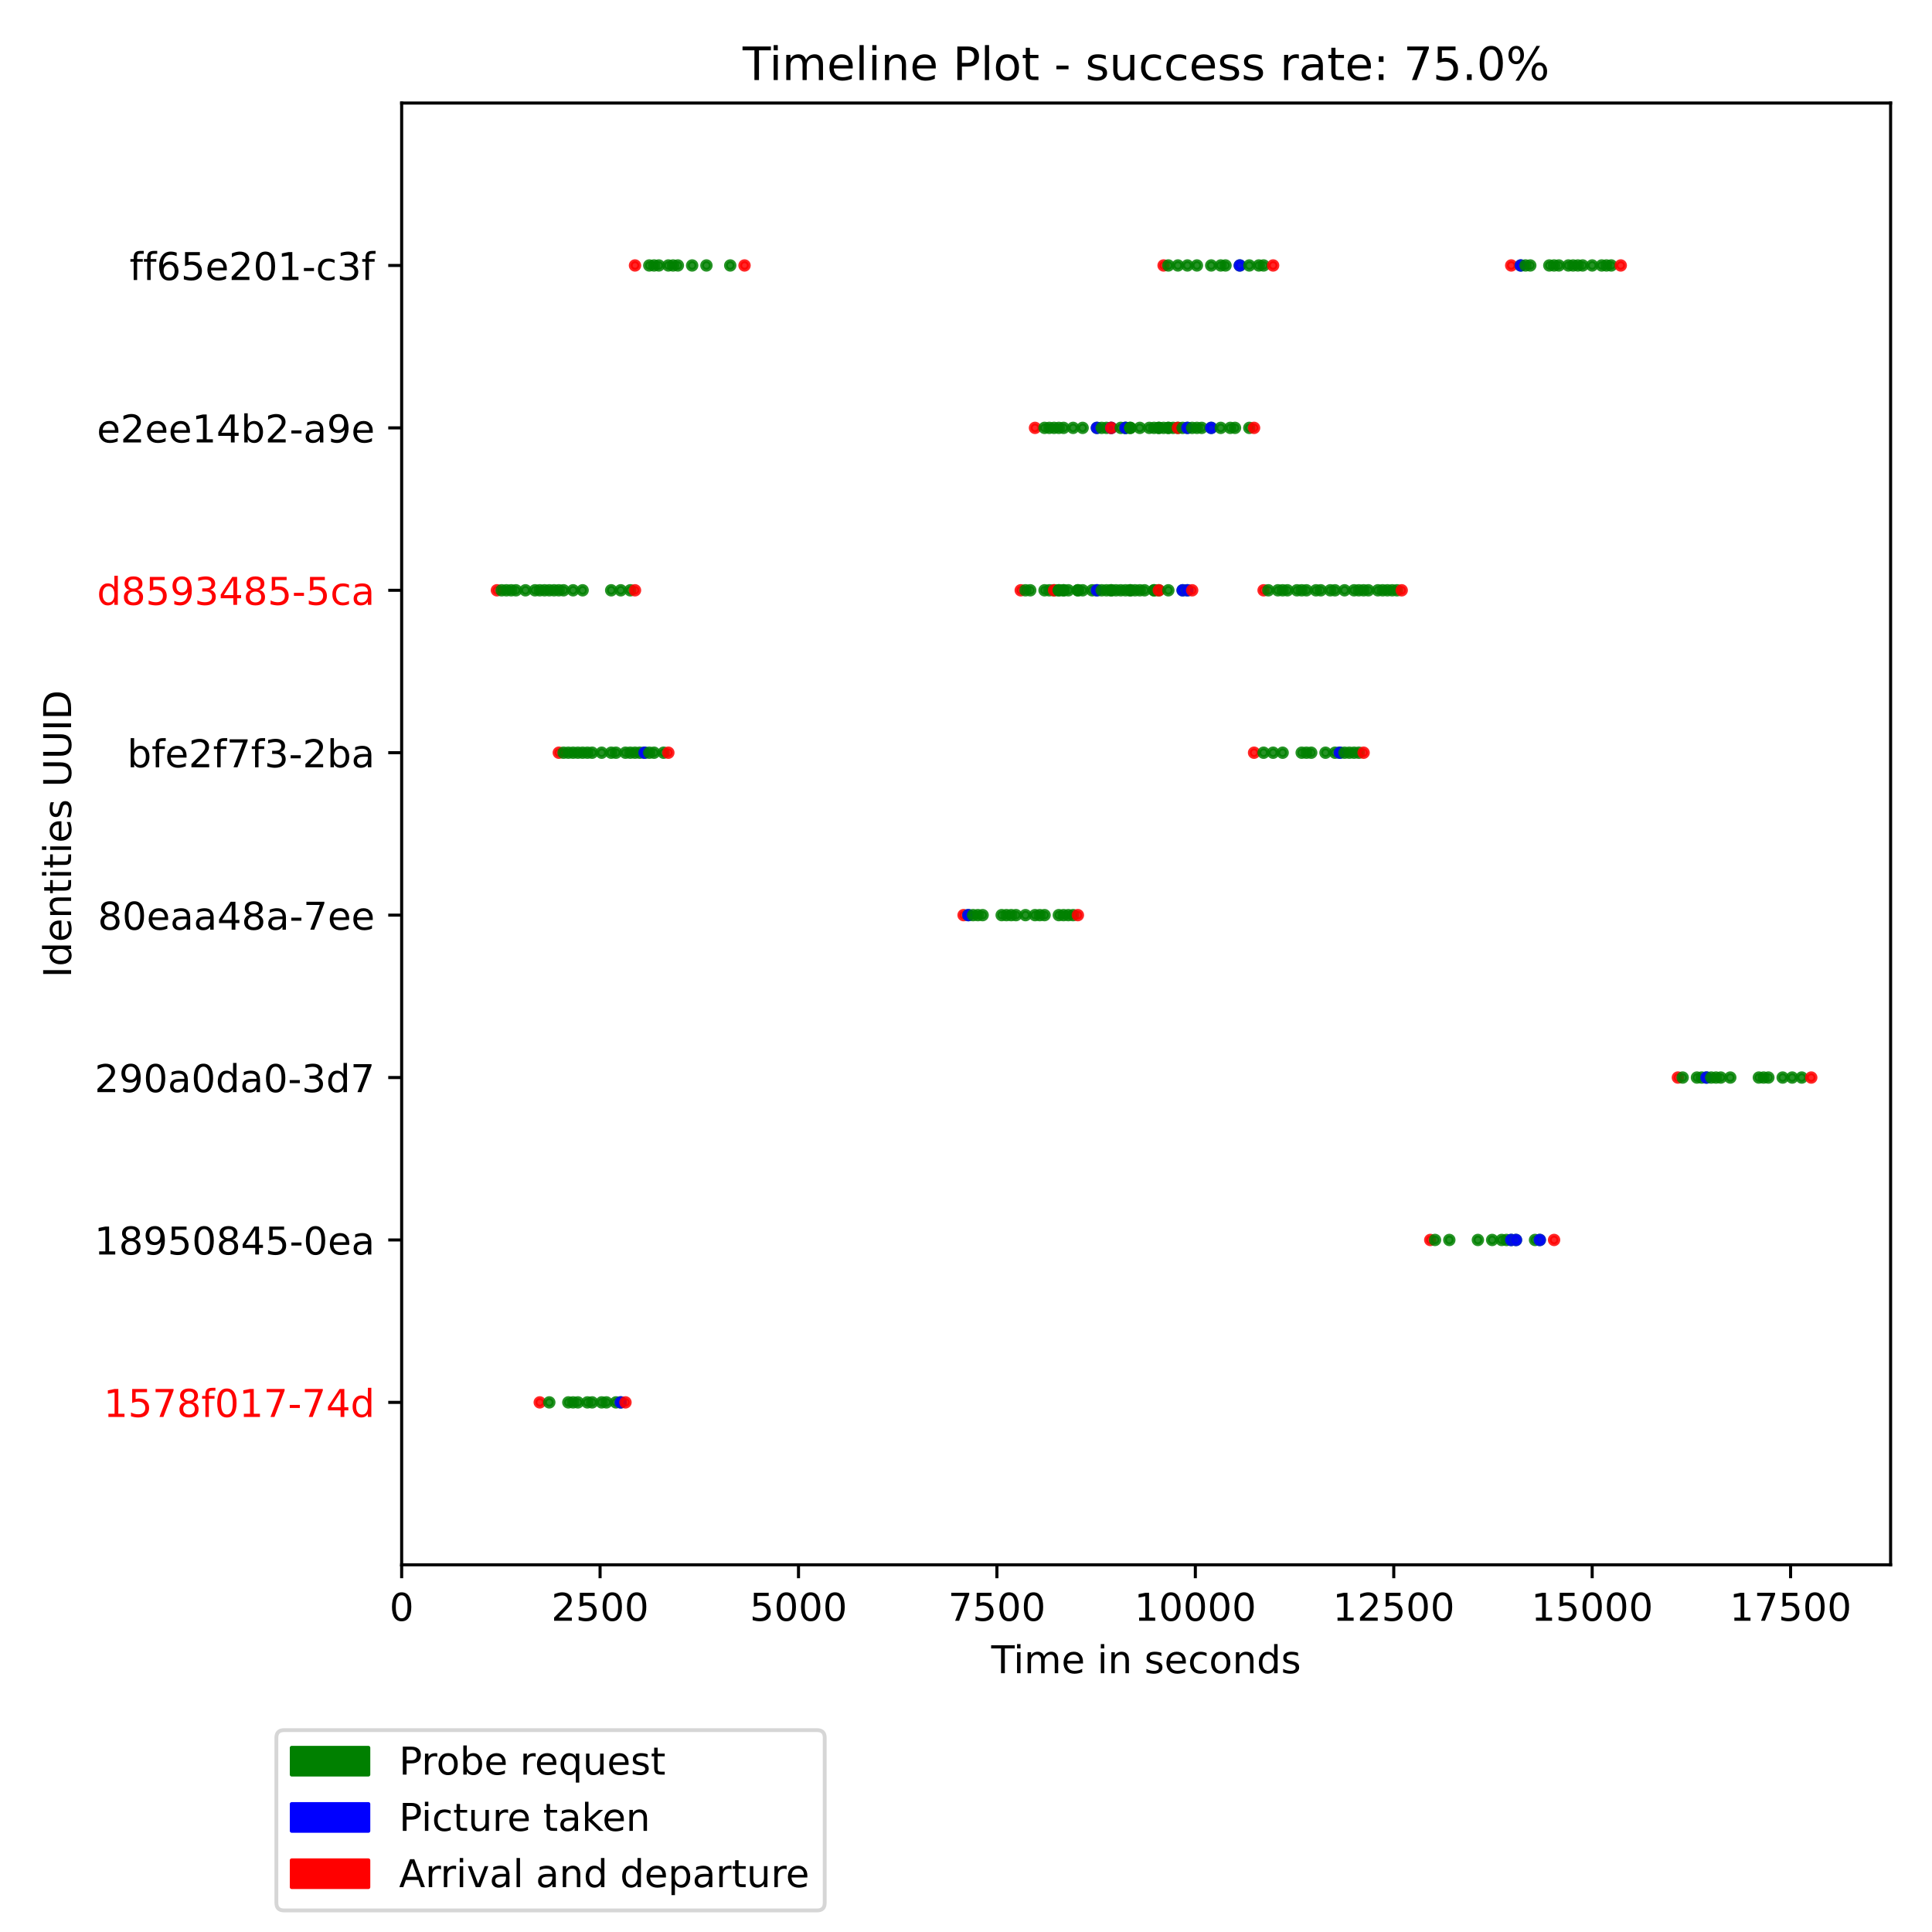<?xml version="1.0" encoding="utf-8" standalone="no"?>
<!DOCTYPE svg PUBLIC "-//W3C//DTD SVG 1.1//EN"
  "http://www.w3.org/Graphics/SVG/1.1/DTD/svg11.dtd">
<!-- Created with matplotlib (https://matplotlib.org/) -->
<svg height="504pt" version="1.1" viewBox="0 0 504 504" width="504pt" xmlns="http://www.w3.org/2000/svg" xmlns:xlink="http://www.w3.org/1999/xlink">
 <defs>
  <style type="text/css">*{stroke-linecap:butt;stroke-linejoin:round;}</style>
 </defs>
 <g id="figure_1">
  <g id="patch_1">
   <path d="M 0 504 
L 504 504 
L 504 0 
L 0 0 
z
" style="fill:#ffffff;"/>
  </g>
  <g id="axes_1">
   <g id="patch_2">
    <path d="M 104.78 408.208 
L 493.2 408.208 
L 493.2 26.88 
L 104.78 26.88 
z
" style="fill:#ffffff;"/>
   </g>
   <g id="PathCollection_1">
    <defs>
     <path d="M 0 1.118 
C 0.297 1.118 0.581 1 0.791 0.791 
C 1 0.581 1.118 0.297 1.118 -0 
C 1.118 -0.297 1 -0.581 0.791 -0.791 
C 0.581 -1 0.297 -1.118 0 -1.118 
C -0.297 -1.118 -0.581 -1 -0.791 -0.791 
C -1 -0.581 -1.118 -0.297 -1.118 0 
C -1.118 0.297 -1 0.581 -0.791 0.791 
C -0.581 1 -0.297 1.118 0 1.118 
z
" id="C0_0_c26bf8483d"/>
    </defs>
    <g clip-path="url(#p5b4f224111)">
     <use style="fill:#ff0000;fill-opacity:0.85;stroke:#ff0000;stroke-opacity:0.85;" x="129.626" xlink:href="#C0_0_c26bf8483d" y="153.989"/>
    </g>
    <g clip-path="url(#p5b4f224111)">
     <use style="fill:#008000;fill-opacity:0.85;stroke:#008000;stroke-opacity:0.85;" x="130.868" xlink:href="#C0_0_c26bf8483d" y="153.989"/>
    </g>
    <g clip-path="url(#p5b4f224111)">
     <use style="fill:#008000;fill-opacity:0.85;stroke:#008000;stroke-opacity:0.85;" x="132.11" xlink:href="#C0_0_c26bf8483d" y="153.989"/>
    </g>
    <g clip-path="url(#p5b4f224111)">
     <use style="fill:#008000;fill-opacity:0.85;stroke:#008000;stroke-opacity:0.85;" x="133.352" xlink:href="#C0_0_c26bf8483d" y="153.989"/>
    </g>
    <g clip-path="url(#p5b4f224111)">
     <use style="fill:#008000;fill-opacity:0.85;stroke:#008000;stroke-opacity:0.85;" x="134.595" xlink:href="#C0_0_c26bf8483d" y="153.989"/>
    </g>
    <g clip-path="url(#p5b4f224111)">
     <use style="fill:#008000;fill-opacity:0.85;stroke:#008000;stroke-opacity:0.85;" x="137.079" xlink:href="#C0_0_c26bf8483d" y="153.989"/>
    </g>
    <g clip-path="url(#p5b4f224111)">
     <use style="fill:#008000;fill-opacity:0.85;stroke:#008000;stroke-opacity:0.85;" x="139.564" xlink:href="#C0_0_c26bf8483d" y="153.989"/>
    </g>
    <g clip-path="url(#p5b4f224111)">
     <use style="fill:#008000;fill-opacity:0.85;stroke:#008000;stroke-opacity:0.85;" x="140.806" xlink:href="#C0_0_c26bf8483d" y="153.989"/>
    </g>
    <g clip-path="url(#p5b4f224111)">
     <use style="fill:#ff0000;fill-opacity:0.85;stroke:#ff0000;stroke-opacity:0.85;" x="140.806" xlink:href="#C0_0_c26bf8483d" y="365.838"/>
    </g>
    <g clip-path="url(#p5b4f224111)">
     <use style="fill:#008000;fill-opacity:0.85;stroke:#008000;stroke-opacity:0.85;" x="142.048" xlink:href="#C0_0_c26bf8483d" y="153.989"/>
    </g>
    <g clip-path="url(#p5b4f224111)">
     <use style="fill:#008000;fill-opacity:0.85;stroke:#008000;stroke-opacity:0.85;" x="143.291" xlink:href="#C0_0_c26bf8483d" y="153.989"/>
    </g>
    <g clip-path="url(#p5b4f224111)">
     <use style="fill:#008000;fill-opacity:0.85;stroke:#008000;stroke-opacity:0.85;" x="143.291" xlink:href="#C0_0_c26bf8483d" y="365.838"/>
    </g>
    <g clip-path="url(#p5b4f224111)">
     <use style="fill:#008000;fill-opacity:0.85;stroke:#008000;stroke-opacity:0.85;" x="144.533" xlink:href="#C0_0_c26bf8483d" y="153.989"/>
    </g>
    <g clip-path="url(#p5b4f224111)">
     <use style="fill:#008000;fill-opacity:0.85;stroke:#008000;stroke-opacity:0.85;" x="145.775" xlink:href="#C0_0_c26bf8483d" y="153.989"/>
    </g>
    <g clip-path="url(#p5b4f224111)">
     <use style="fill:#ff0000;fill-opacity:0.85;stroke:#ff0000;stroke-opacity:0.85;" x="145.775" xlink:href="#C0_0_c26bf8483d" y="196.359"/>
    </g>
    <g clip-path="url(#p5b4f224111)">
     <use style="fill:#008000;fill-opacity:0.85;stroke:#008000;stroke-opacity:0.85;" x="147.018" xlink:href="#C0_0_c26bf8483d" y="153.989"/>
    </g>
    <g clip-path="url(#p5b4f224111)">
     <use style="fill:#008000;fill-opacity:0.85;stroke:#008000;stroke-opacity:0.85;" x="147.018" xlink:href="#C0_0_c26bf8483d" y="196.359"/>
    </g>
    <g clip-path="url(#p5b4f224111)">
     <use style="fill:#008000;fill-opacity:0.85;stroke:#008000;stroke-opacity:0.85;" x="148.26" xlink:href="#C0_0_c26bf8483d" y="196.359"/>
    </g>
    <g clip-path="url(#p5b4f224111)">
     <use style="fill:#008000;fill-opacity:0.85;stroke:#008000;stroke-opacity:0.85;" x="148.26" xlink:href="#C0_0_c26bf8483d" y="365.838"/>
    </g>
    <g clip-path="url(#p5b4f224111)">
     <use style="fill:#008000;fill-opacity:0.85;stroke:#008000;stroke-opacity:0.85;" x="149.502" xlink:href="#C0_0_c26bf8483d" y="153.989"/>
    </g>
    <g clip-path="url(#p5b4f224111)">
     <use style="fill:#008000;fill-opacity:0.85;stroke:#008000;stroke-opacity:0.85;" x="149.502" xlink:href="#C0_0_c26bf8483d" y="196.359"/>
    </g>
    <g clip-path="url(#p5b4f224111)">
     <use style="fill:#008000;fill-opacity:0.85;stroke:#008000;stroke-opacity:0.85;" x="149.502" xlink:href="#C0_0_c26bf8483d" y="365.838"/>
    </g>
    <g clip-path="url(#p5b4f224111)">
     <use style="fill:#008000;fill-opacity:0.85;stroke:#008000;stroke-opacity:0.85;" x="150.744" xlink:href="#C0_0_c26bf8483d" y="196.359"/>
    </g>
    <g clip-path="url(#p5b4f224111)">
     <use style="fill:#008000;fill-opacity:0.85;stroke:#008000;stroke-opacity:0.85;" x="150.744" xlink:href="#C0_0_c26bf8483d" y="365.838"/>
    </g>
    <g clip-path="url(#p5b4f224111)">
     <use style="fill:#008000;fill-opacity:0.85;stroke:#008000;stroke-opacity:0.85;" x="151.987" xlink:href="#C0_0_c26bf8483d" y="153.989"/>
    </g>
    <g clip-path="url(#p5b4f224111)">
     <use style="fill:#008000;fill-opacity:0.85;stroke:#008000;stroke-opacity:0.85;" x="151.987" xlink:href="#C0_0_c26bf8483d" y="196.359"/>
    </g>
    <g clip-path="url(#p5b4f224111)">
     <use style="fill:#008000;fill-opacity:0.85;stroke:#008000;stroke-opacity:0.85;" x="153.229" xlink:href="#C0_0_c26bf8483d" y="196.359"/>
    </g>
    <g clip-path="url(#p5b4f224111)">
     <use style="fill:#008000;fill-opacity:0.85;stroke:#008000;stroke-opacity:0.85;" x="153.229" xlink:href="#C0_0_c26bf8483d" y="365.838"/>
    </g>
    <g clip-path="url(#p5b4f224111)">
     <use style="fill:#008000;fill-opacity:0.85;stroke:#008000;stroke-opacity:0.85;" x="154.471" xlink:href="#C0_0_c26bf8483d" y="196.359"/>
    </g>
    <g clip-path="url(#p5b4f224111)">
     <use style="fill:#008000;fill-opacity:0.85;stroke:#008000;stroke-opacity:0.85;" x="154.471" xlink:href="#C0_0_c26bf8483d" y="365.838"/>
    </g>
    <g clip-path="url(#p5b4f224111)">
     <use style="fill:#008000;fill-opacity:0.85;stroke:#008000;stroke-opacity:0.85;" x="156.956" xlink:href="#C0_0_c26bf8483d" y="196.359"/>
    </g>
    <g clip-path="url(#p5b4f224111)">
     <use style="fill:#008000;fill-opacity:0.85;stroke:#008000;stroke-opacity:0.85;" x="156.956" xlink:href="#C0_0_c26bf8483d" y="365.838"/>
    </g>
    <g clip-path="url(#p5b4f224111)">
     <use style="fill:#008000;fill-opacity:0.85;stroke:#008000;stroke-opacity:0.85;" x="158.198" xlink:href="#C0_0_c26bf8483d" y="365.838"/>
    </g>
    <g clip-path="url(#p5b4f224111)">
     <use style="fill:#008000;fill-opacity:0.85;stroke:#008000;stroke-opacity:0.85;" x="159.44" xlink:href="#C0_0_c26bf8483d" y="153.989"/>
    </g>
    <g clip-path="url(#p5b4f224111)">
     <use style="fill:#008000;fill-opacity:0.85;stroke:#008000;stroke-opacity:0.85;" x="159.44" xlink:href="#C0_0_c26bf8483d" y="196.359"/>
    </g>
    <g clip-path="url(#p5b4f224111)">
     <use style="fill:#008000;fill-opacity:0.85;stroke:#008000;stroke-opacity:0.85;" x="160.683" xlink:href="#C0_0_c26bf8483d" y="196.359"/>
    </g>
    <g clip-path="url(#p5b4f224111)">
     <use style="fill:#008000;fill-opacity:0.85;stroke:#008000;stroke-opacity:0.85;" x="160.683" xlink:href="#C0_0_c26bf8483d" y="365.838"/>
    </g>
    <g clip-path="url(#p5b4f224111)">
     <use style="fill:#008000;fill-opacity:0.85;stroke:#008000;stroke-opacity:0.85;" x="161.925" xlink:href="#C0_0_c26bf8483d" y="153.989"/>
    </g>
    <g clip-path="url(#p5b4f224111)">
     <use style="fill:#008000;fill-opacity:0.85;stroke:#008000;stroke-opacity:0.85;" x="161.925" xlink:href="#C0_0_c26bf8483d" y="365.838"/>
    </g>
    <g clip-path="url(#p5b4f224111)">
     <use style="fill:#0000ff;fill-opacity:0.85;stroke:#0000ff;stroke-opacity:0.85;" x="161.925" xlink:href="#C0_0_c26bf8483d" y="365.838"/>
    </g>
    <g clip-path="url(#p5b4f224111)">
     <use style="fill:#008000;fill-opacity:0.85;stroke:#008000;stroke-opacity:0.85;" x="163.167" xlink:href="#C0_0_c26bf8483d" y="196.359"/>
    </g>
    <g clip-path="url(#p5b4f224111)">
     <use style="fill:#ff0000;fill-opacity:0.85;stroke:#ff0000;stroke-opacity:0.85;" x="163.167" xlink:href="#C0_0_c26bf8483d" y="365.838"/>
    </g>
    <g clip-path="url(#p5b4f224111)">
     <use style="fill:#008000;fill-opacity:0.85;stroke:#008000;stroke-opacity:0.85;" x="164.41" xlink:href="#C0_0_c26bf8483d" y="153.989"/>
    </g>
    <g clip-path="url(#p5b4f224111)">
     <use style="fill:#008000;fill-opacity:0.85;stroke:#008000;stroke-opacity:0.85;" x="164.41" xlink:href="#C0_0_c26bf8483d" y="196.359"/>
    </g>
    <g clip-path="url(#p5b4f224111)">
     <use style="fill:#008000;fill-opacity:0.85;stroke:#008000;stroke-opacity:0.85;" x="165.652" xlink:href="#C0_0_c26bf8483d" y="196.359"/>
    </g>
    <g clip-path="url(#p5b4f224111)">
     <use style="fill:#ff0000;fill-opacity:0.85;stroke:#ff0000;stroke-opacity:0.85;" x="165.652" xlink:href="#C0_0_c26bf8483d" y="153.989"/>
    </g>
    <g clip-path="url(#p5b4f224111)">
     <use style="fill:#ff0000;fill-opacity:0.85;stroke:#ff0000;stroke-opacity:0.85;" x="165.652" xlink:href="#C0_0_c26bf8483d" y="69.25"/>
    </g>
    <g clip-path="url(#p5b4f224111)">
     <use style="fill:#008000;fill-opacity:0.85;stroke:#008000;stroke-opacity:0.85;" x="166.894" xlink:href="#C0_0_c26bf8483d" y="196.359"/>
    </g>
    <g clip-path="url(#p5b4f224111)">
     <use style="fill:#008000;fill-opacity:0.85;stroke:#008000;stroke-opacity:0.85;" x="168.136" xlink:href="#C0_0_c26bf8483d" y="196.359"/>
    </g>
    <g clip-path="url(#p5b4f224111)">
     <use style="fill:#0000ff;fill-opacity:0.85;stroke:#0000ff;stroke-opacity:0.85;" x="168.136" xlink:href="#C0_0_c26bf8483d" y="196.359"/>
    </g>
    <g clip-path="url(#p5b4f224111)">
     <use style="fill:#008000;fill-opacity:0.85;stroke:#008000;stroke-opacity:0.85;" x="169.379" xlink:href="#C0_0_c26bf8483d" y="69.25"/>
    </g>
    <g clip-path="url(#p5b4f224111)">
     <use style="fill:#008000;fill-opacity:0.85;stroke:#008000;stroke-opacity:0.85;" x="169.379" xlink:href="#C0_0_c26bf8483d" y="196.359"/>
    </g>
    <g clip-path="url(#p5b4f224111)">
     <use style="fill:#008000;fill-opacity:0.85;stroke:#008000;stroke-opacity:0.85;" x="170.621" xlink:href="#C0_0_c26bf8483d" y="69.25"/>
    </g>
    <g clip-path="url(#p5b4f224111)">
     <use style="fill:#008000;fill-opacity:0.85;stroke:#008000;stroke-opacity:0.85;" x="170.621" xlink:href="#C0_0_c26bf8483d" y="196.359"/>
    </g>
    <g clip-path="url(#p5b4f224111)">
     <use style="fill:#008000;fill-opacity:0.85;stroke:#008000;stroke-opacity:0.85;" x="171.863" xlink:href="#C0_0_c26bf8483d" y="69.25"/>
    </g>
    <g clip-path="url(#p5b4f224111)">
     <use style="fill:#008000;fill-opacity:0.85;stroke:#008000;stroke-opacity:0.85;" x="173.105" xlink:href="#C0_0_c26bf8483d" y="196.359"/>
    </g>
    <g clip-path="url(#p5b4f224111)">
     <use style="fill:#008000;fill-opacity:0.85;stroke:#008000;stroke-opacity:0.85;" x="174.348" xlink:href="#C0_0_c26bf8483d" y="69.25"/>
    </g>
    <g clip-path="url(#p5b4f224111)">
     <use style="fill:#ff0000;fill-opacity:0.85;stroke:#ff0000;stroke-opacity:0.85;" x="174.348" xlink:href="#C0_0_c26bf8483d" y="196.359"/>
    </g>
    <g clip-path="url(#p5b4f224111)">
     <use style="fill:#008000;fill-opacity:0.85;stroke:#008000;stroke-opacity:0.85;" x="175.59" xlink:href="#C0_0_c26bf8483d" y="69.25"/>
    </g>
    <g clip-path="url(#p5b4f224111)">
     <use style="fill:#008000;fill-opacity:0.85;stroke:#008000;stroke-opacity:0.85;" x="176.832" xlink:href="#C0_0_c26bf8483d" y="69.25"/>
    </g>
    <g clip-path="url(#p5b4f224111)">
     <use style="fill:#008000;fill-opacity:0.85;stroke:#008000;stroke-opacity:0.85;" x="180.559" xlink:href="#C0_0_c26bf8483d" y="69.25"/>
    </g>
    <g clip-path="url(#p5b4f224111)">
     <use style="fill:#008000;fill-opacity:0.85;stroke:#008000;stroke-opacity:0.85;" x="184.286" xlink:href="#C0_0_c26bf8483d" y="69.25"/>
    </g>
    <g clip-path="url(#p5b4f224111)">
     <use style="fill:#008000;fill-opacity:0.85;stroke:#008000;stroke-opacity:0.85;" x="190.497" xlink:href="#C0_0_c26bf8483d" y="69.25"/>
    </g>
    <g clip-path="url(#p5b4f224111)">
     <use style="fill:#ff0000;fill-opacity:0.85;stroke:#ff0000;stroke-opacity:0.85;" x="194.224" xlink:href="#C0_0_c26bf8483d" y="69.25"/>
    </g>
    <g clip-path="url(#p5b4f224111)">
     <use style="fill:#ff0000;fill-opacity:0.85;stroke:#ff0000;stroke-opacity:0.85;" x="251.369" xlink:href="#C0_0_c26bf8483d" y="238.729"/>
    </g>
    <g clip-path="url(#p5b4f224111)">
     <use style="fill:#008000;fill-opacity:0.85;stroke:#008000;stroke-opacity:0.85;" x="252.611" xlink:href="#C0_0_c26bf8483d" y="238.729"/>
    </g>
    <g clip-path="url(#p5b4f224111)">
     <use style="fill:#0000ff;fill-opacity:0.85;stroke:#0000ff;stroke-opacity:0.85;" x="252.611" xlink:href="#C0_0_c26bf8483d" y="238.729"/>
    </g>
    <g clip-path="url(#p5b4f224111)">
     <use style="fill:#008000;fill-opacity:0.85;stroke:#008000;stroke-opacity:0.85;" x="253.854" xlink:href="#C0_0_c26bf8483d" y="238.729"/>
    </g>
    <g clip-path="url(#p5b4f224111)">
     <use style="fill:#008000;fill-opacity:0.85;stroke:#008000;stroke-opacity:0.85;" x="255.096" xlink:href="#C0_0_c26bf8483d" y="238.729"/>
    </g>
    <g clip-path="url(#p5b4f224111)">
     <use style="fill:#008000;fill-opacity:0.85;stroke:#008000;stroke-opacity:0.85;" x="256.338" xlink:href="#C0_0_c26bf8483d" y="238.729"/>
    </g>
    <g clip-path="url(#p5b4f224111)">
     <use style="fill:#008000;fill-opacity:0.85;stroke:#008000;stroke-opacity:0.85;" x="261.307" xlink:href="#C0_0_c26bf8483d" y="238.729"/>
    </g>
    <g clip-path="url(#p5b4f224111)">
     <use style="fill:#008000;fill-opacity:0.85;stroke:#008000;stroke-opacity:0.85;" x="262.55" xlink:href="#C0_0_c26bf8483d" y="238.729"/>
    </g>
    <g clip-path="url(#p5b4f224111)">
     <use style="fill:#008000;fill-opacity:0.85;stroke:#008000;stroke-opacity:0.85;" x="263.792" xlink:href="#C0_0_c26bf8483d" y="238.729"/>
    </g>
    <g clip-path="url(#p5b4f224111)">
     <use style="fill:#008000;fill-opacity:0.85;stroke:#008000;stroke-opacity:0.85;" x="265.034" xlink:href="#C0_0_c26bf8483d" y="238.729"/>
    </g>
    <g clip-path="url(#p5b4f224111)">
     <use style="fill:#ff0000;fill-opacity:0.85;stroke:#ff0000;stroke-opacity:0.85;" x="266.277" xlink:href="#C0_0_c26bf8483d" y="153.989"/>
    </g>
    <g clip-path="url(#p5b4f224111)">
     <use style="fill:#008000;fill-opacity:0.85;stroke:#008000;stroke-opacity:0.85;" x="267.519" xlink:href="#C0_0_c26bf8483d" y="238.729"/>
    </g>
    <g clip-path="url(#p5b4f224111)">
     <use style="fill:#008000;fill-opacity:0.85;stroke:#008000;stroke-opacity:0.85;" x="267.519" xlink:href="#C0_0_c26bf8483d" y="153.989"/>
    </g>
    <g clip-path="url(#p5b4f224111)">
     <use style="fill:#008000;fill-opacity:0.85;stroke:#008000;stroke-opacity:0.85;" x="268.761" xlink:href="#C0_0_c26bf8483d" y="153.989"/>
    </g>
    <g clip-path="url(#p5b4f224111)">
     <use style="fill:#008000;fill-opacity:0.85;stroke:#008000;stroke-opacity:0.85;" x="270.003" xlink:href="#C0_0_c26bf8483d" y="238.729"/>
    </g>
    <g clip-path="url(#p5b4f224111)">
     <use style="fill:#ff0000;fill-opacity:0.85;stroke:#ff0000;stroke-opacity:0.85;" x="270.003" xlink:href="#C0_0_c26bf8483d" y="111.62"/>
    </g>
    <g clip-path="url(#p5b4f224111)">
     <use style="fill:#008000;fill-opacity:0.85;stroke:#008000;stroke-opacity:0.85;" x="271.246" xlink:href="#C0_0_c26bf8483d" y="238.729"/>
    </g>
    <g clip-path="url(#p5b4f224111)">
     <use style="fill:#008000;fill-opacity:0.85;stroke:#008000;stroke-opacity:0.85;" x="272.488" xlink:href="#C0_0_c26bf8483d" y="238.729"/>
    </g>
    <g clip-path="url(#p5b4f224111)">
     <use style="fill:#008000;fill-opacity:0.85;stroke:#008000;stroke-opacity:0.85;" x="272.488" xlink:href="#C0_0_c26bf8483d" y="153.989"/>
    </g>
    <g clip-path="url(#p5b4f224111)">
     <use style="fill:#008000;fill-opacity:0.85;stroke:#008000;stroke-opacity:0.85;" x="272.488" xlink:href="#C0_0_c26bf8483d" y="111.62"/>
    </g>
    <g clip-path="url(#p5b4f224111)">
     <use style="fill:#008000;fill-opacity:0.85;stroke:#008000;stroke-opacity:0.85;" x="273.73" xlink:href="#C0_0_c26bf8483d" y="153.989"/>
    </g>
    <g clip-path="url(#p5b4f224111)">
     <use style="fill:#008000;fill-opacity:0.85;stroke:#008000;stroke-opacity:0.85;" x="273.73" xlink:href="#C0_0_c26bf8483d" y="111.62"/>
    </g>
    <g clip-path="url(#p5b4f224111)">
     <use style="fill:#008000;fill-opacity:0.85;stroke:#008000;stroke-opacity:0.85;" x="274.973" xlink:href="#C0_0_c26bf8483d" y="153.989"/>
    </g>
    <g clip-path="url(#p5b4f224111)">
     <use style="fill:#008000;fill-opacity:0.85;stroke:#008000;stroke-opacity:0.85;" x="274.973" xlink:href="#C0_0_c26bf8483d" y="111.62"/>
    </g>
    <g clip-path="url(#p5b4f224111)">
     <use style="fill:#ff0000;fill-opacity:0.85;stroke:#ff0000;stroke-opacity:0.85;" x="274.973" xlink:href="#C0_0_c26bf8483d" y="153.989"/>
    </g>
    <g clip-path="url(#p5b4f224111)">
     <use style="fill:#008000;fill-opacity:0.85;stroke:#008000;stroke-opacity:0.85;" x="276.215" xlink:href="#C0_0_c26bf8483d" y="238.729"/>
    </g>
    <g clip-path="url(#p5b4f224111)">
     <use style="fill:#008000;fill-opacity:0.85;stroke:#008000;stroke-opacity:0.85;" x="276.215" xlink:href="#C0_0_c26bf8483d" y="153.989"/>
    </g>
    <g clip-path="url(#p5b4f224111)">
     <use style="fill:#008000;fill-opacity:0.85;stroke:#008000;stroke-opacity:0.85;" x="276.215" xlink:href="#C0_0_c26bf8483d" y="153.989"/>
    </g>
    <g clip-path="url(#p5b4f224111)">
     <use style="fill:#008000;fill-opacity:0.85;stroke:#008000;stroke-opacity:0.85;" x="276.215" xlink:href="#C0_0_c26bf8483d" y="111.62"/>
    </g>
    <g clip-path="url(#p5b4f224111)">
     <use style="fill:#008000;fill-opacity:0.85;stroke:#008000;stroke-opacity:0.85;" x="277.457" xlink:href="#C0_0_c26bf8483d" y="238.729"/>
    </g>
    <g clip-path="url(#p5b4f224111)">
     <use style="fill:#008000;fill-opacity:0.85;stroke:#008000;stroke-opacity:0.85;" x="277.457" xlink:href="#C0_0_c26bf8483d" y="153.989"/>
    </g>
    <g clip-path="url(#p5b4f224111)">
     <use style="fill:#008000;fill-opacity:0.85;stroke:#008000;stroke-opacity:0.85;" x="277.457" xlink:href="#C0_0_c26bf8483d" y="153.989"/>
    </g>
    <g clip-path="url(#p5b4f224111)">
     <use style="fill:#008000;fill-opacity:0.85;stroke:#008000;stroke-opacity:0.85;" x="277.457" xlink:href="#C0_0_c26bf8483d" y="111.62"/>
    </g>
    <g clip-path="url(#p5b4f224111)">
     <use style="fill:#008000;fill-opacity:0.85;stroke:#008000;stroke-opacity:0.85;" x="278.699" xlink:href="#C0_0_c26bf8483d" y="238.729"/>
    </g>
    <g clip-path="url(#p5b4f224111)">
     <use style="fill:#008000;fill-opacity:0.85;stroke:#008000;stroke-opacity:0.85;" x="278.699" xlink:href="#C0_0_c26bf8483d" y="153.989"/>
    </g>
    <g clip-path="url(#p5b4f224111)">
     <use style="fill:#008000;fill-opacity:0.85;stroke:#008000;stroke-opacity:0.85;" x="279.942" xlink:href="#C0_0_c26bf8483d" y="238.729"/>
    </g>
    <g clip-path="url(#p5b4f224111)">
     <use style="fill:#008000;fill-opacity:0.85;stroke:#008000;stroke-opacity:0.85;" x="279.942" xlink:href="#C0_0_c26bf8483d" y="111.62"/>
    </g>
    <g clip-path="url(#p5b4f224111)">
     <use style="fill:#008000;fill-opacity:0.85;stroke:#008000;stroke-opacity:0.85;" x="281.184" xlink:href="#C0_0_c26bf8483d" y="153.989"/>
    </g>
    <g clip-path="url(#p5b4f224111)">
     <use style="fill:#008000;fill-opacity:0.85;stroke:#008000;stroke-opacity:0.85;" x="281.184" xlink:href="#C0_0_c26bf8483d" y="153.989"/>
    </g>
    <g clip-path="url(#p5b4f224111)">
     <use style="fill:#ff0000;fill-opacity:0.85;stroke:#ff0000;stroke-opacity:0.85;" x="281.184" xlink:href="#C0_0_c26bf8483d" y="238.729"/>
    </g>
    <g clip-path="url(#p5b4f224111)">
     <use style="fill:#008000;fill-opacity:0.85;stroke:#008000;stroke-opacity:0.85;" x="282.426" xlink:href="#C0_0_c26bf8483d" y="153.989"/>
    </g>
    <g clip-path="url(#p5b4f224111)">
     <use style="fill:#008000;fill-opacity:0.85;stroke:#008000;stroke-opacity:0.85;" x="282.426" xlink:href="#C0_0_c26bf8483d" y="111.62"/>
    </g>
    <g clip-path="url(#p5b4f224111)">
     <use style="fill:#008000;fill-opacity:0.85;stroke:#008000;stroke-opacity:0.85;" x="284.911" xlink:href="#C0_0_c26bf8483d" y="153.989"/>
    </g>
    <g clip-path="url(#p5b4f224111)">
     <use style="fill:#008000;fill-opacity:0.85;stroke:#008000;stroke-opacity:0.85;" x="286.153" xlink:href="#C0_0_c26bf8483d" y="153.989"/>
    </g>
    <g clip-path="url(#p5b4f224111)">
     <use style="fill:#0000ff;fill-opacity:0.85;stroke:#0000ff;stroke-opacity:0.85;" x="286.153" xlink:href="#C0_0_c26bf8483d" y="153.989"/>
    </g>
    <g clip-path="url(#p5b4f224111)">
     <use style="fill:#008000;fill-opacity:0.85;stroke:#008000;stroke-opacity:0.85;" x="286.153" xlink:href="#C0_0_c26bf8483d" y="111.62"/>
    </g>
    <g clip-path="url(#p5b4f224111)">
     <use style="fill:#0000ff;fill-opacity:0.85;stroke:#0000ff;stroke-opacity:0.85;" x="286.153" xlink:href="#C0_0_c26bf8483d" y="111.62"/>
    </g>
    <g clip-path="url(#p5b4f224111)">
     <use style="fill:#008000;fill-opacity:0.85;stroke:#008000;stroke-opacity:0.85;" x="287.395" xlink:href="#C0_0_c26bf8483d" y="153.989"/>
    </g>
    <g clip-path="url(#p5b4f224111)">
     <use style="fill:#008000;fill-opacity:0.85;stroke:#008000;stroke-opacity:0.85;" x="287.395" xlink:href="#C0_0_c26bf8483d" y="111.62"/>
    </g>
    <g clip-path="url(#p5b4f224111)">
     <use style="fill:#008000;fill-opacity:0.85;stroke:#008000;stroke-opacity:0.85;" x="288.638" xlink:href="#C0_0_c26bf8483d" y="153.989"/>
    </g>
    <g clip-path="url(#p5b4f224111)">
     <use style="fill:#008000;fill-opacity:0.85;stroke:#008000;stroke-opacity:0.85;" x="288.638" xlink:href="#C0_0_c26bf8483d" y="111.62"/>
    </g>
    <g clip-path="url(#p5b4f224111)">
     <use style="fill:#008000;fill-opacity:0.85;stroke:#008000;stroke-opacity:0.85;" x="289.88" xlink:href="#C0_0_c26bf8483d" y="153.989"/>
    </g>
    <g clip-path="url(#p5b4f224111)">
     <use style="fill:#008000;fill-opacity:0.85;stroke:#008000;stroke-opacity:0.85;" x="289.88" xlink:href="#C0_0_c26bf8483d" y="153.989"/>
    </g>
    <g clip-path="url(#p5b4f224111)">
     <use style="fill:#008000;fill-opacity:0.85;stroke:#008000;stroke-opacity:0.85;" x="289.88" xlink:href="#C0_0_c26bf8483d" y="111.62"/>
    </g>
    <g clip-path="url(#p5b4f224111)">
     <use style="fill:#0000ff;fill-opacity:0.85;stroke:#0000ff;stroke-opacity:0.85;" x="289.88" xlink:href="#C0_0_c26bf8483d" y="111.62"/>
    </g>
    <g clip-path="url(#p5b4f224111)">
     <use style="fill:#ff0000;fill-opacity:0.85;stroke:#ff0000;stroke-opacity:0.85;" x="289.88" xlink:href="#C0_0_c26bf8483d" y="111.62"/>
    </g>
    <g clip-path="url(#p5b4f224111)">
     <use style="fill:#008000;fill-opacity:0.85;stroke:#008000;stroke-opacity:0.85;" x="291.122" xlink:href="#C0_0_c26bf8483d" y="153.989"/>
    </g>
    <g clip-path="url(#p5b4f224111)">
     <use style="fill:#008000;fill-opacity:0.85;stroke:#008000;stroke-opacity:0.85;" x="292.364" xlink:href="#C0_0_c26bf8483d" y="153.989"/>
    </g>
    <g clip-path="url(#p5b4f224111)">
     <use style="fill:#008000;fill-opacity:0.85;stroke:#008000;stroke-opacity:0.85;" x="292.364" xlink:href="#C0_0_c26bf8483d" y="111.62"/>
    </g>
    <g clip-path="url(#p5b4f224111)">
     <use style="fill:#008000;fill-opacity:0.85;stroke:#008000;stroke-opacity:0.85;" x="293.607" xlink:href="#C0_0_c26bf8483d" y="153.989"/>
    </g>
    <g clip-path="url(#p5b4f224111)">
     <use style="fill:#008000;fill-opacity:0.85;stroke:#008000;stroke-opacity:0.85;" x="293.607" xlink:href="#C0_0_c26bf8483d" y="111.62"/>
    </g>
    <g clip-path="url(#p5b4f224111)">
     <use style="fill:#008000;fill-opacity:0.85;stroke:#008000;stroke-opacity:0.85;" x="293.607" xlink:href="#C0_0_c26bf8483d" y="111.62"/>
    </g>
    <g clip-path="url(#p5b4f224111)">
     <use style="fill:#0000ff;fill-opacity:0.85;stroke:#0000ff;stroke-opacity:0.85;" x="293.607" xlink:href="#C0_0_c26bf8483d" y="111.62"/>
    </g>
    <g clip-path="url(#p5b4f224111)">
     <use style="fill:#008000;fill-opacity:0.85;stroke:#008000;stroke-opacity:0.85;" x="294.849" xlink:href="#C0_0_c26bf8483d" y="153.989"/>
    </g>
    <g clip-path="url(#p5b4f224111)">
     <use style="fill:#008000;fill-opacity:0.85;stroke:#008000;stroke-opacity:0.85;" x="294.849" xlink:href="#C0_0_c26bf8483d" y="153.989"/>
    </g>
    <g clip-path="url(#p5b4f224111)">
     <use style="fill:#008000;fill-opacity:0.85;stroke:#008000;stroke-opacity:0.85;" x="294.849" xlink:href="#C0_0_c26bf8483d" y="111.62"/>
    </g>
    <g clip-path="url(#p5b4f224111)">
     <use style="fill:#008000;fill-opacity:0.85;stroke:#008000;stroke-opacity:0.85;" x="294.849" xlink:href="#C0_0_c26bf8483d" y="111.62"/>
    </g>
    <g clip-path="url(#p5b4f224111)">
     <use style="fill:#008000;fill-opacity:0.85;stroke:#008000;stroke-opacity:0.85;" x="296.091" xlink:href="#C0_0_c26bf8483d" y="153.989"/>
    </g>
    <g clip-path="url(#p5b4f224111)">
     <use style="fill:#008000;fill-opacity:0.85;stroke:#008000;stroke-opacity:0.85;" x="297.334" xlink:href="#C0_0_c26bf8483d" y="153.989"/>
    </g>
    <g clip-path="url(#p5b4f224111)">
     <use style="fill:#008000;fill-opacity:0.85;stroke:#008000;stroke-opacity:0.85;" x="297.334" xlink:href="#C0_0_c26bf8483d" y="111.62"/>
    </g>
    <g clip-path="url(#p5b4f224111)">
     <use style="fill:#008000;fill-opacity:0.85;stroke:#008000;stroke-opacity:0.85;" x="298.576" xlink:href="#C0_0_c26bf8483d" y="153.989"/>
    </g>
    <g clip-path="url(#p5b4f224111)">
     <use style="fill:#008000;fill-opacity:0.85;stroke:#008000;stroke-opacity:0.85;" x="299.818" xlink:href="#C0_0_c26bf8483d" y="111.62"/>
    </g>
    <g clip-path="url(#p5b4f224111)">
     <use style="fill:#008000;fill-opacity:0.85;stroke:#008000;stroke-opacity:0.85;" x="301.06" xlink:href="#C0_0_c26bf8483d" y="153.989"/>
    </g>
    <g clip-path="url(#p5b4f224111)">
     <use style="fill:#008000;fill-opacity:0.85;stroke:#008000;stroke-opacity:0.85;" x="301.06" xlink:href="#C0_0_c26bf8483d" y="153.989"/>
    </g>
    <g clip-path="url(#p5b4f224111)">
     <use style="fill:#008000;fill-opacity:0.85;stroke:#008000;stroke-opacity:0.85;" x="301.06" xlink:href="#C0_0_c26bf8483d" y="111.62"/>
    </g>
    <g clip-path="url(#p5b4f224111)">
     <use style="fill:#008000;fill-opacity:0.85;stroke:#008000;stroke-opacity:0.85;" x="302.303" xlink:href="#C0_0_c26bf8483d" y="153.989"/>
    </g>
    <g clip-path="url(#p5b4f224111)">
     <use style="fill:#008000;fill-opacity:0.85;stroke:#008000;stroke-opacity:0.85;" x="302.303" xlink:href="#C0_0_c26bf8483d" y="111.62"/>
    </g>
    <g clip-path="url(#p5b4f224111)">
     <use style="fill:#008000;fill-opacity:0.85;stroke:#008000;stroke-opacity:0.85;" x="302.303" xlink:href="#C0_0_c26bf8483d" y="111.62"/>
    </g>
    <g clip-path="url(#p5b4f224111)">
     <use style="fill:#ff0000;fill-opacity:0.85;stroke:#ff0000;stroke-opacity:0.85;" x="302.303" xlink:href="#C0_0_c26bf8483d" y="153.989"/>
    </g>
    <g clip-path="url(#p5b4f224111)">
     <use style="fill:#008000;fill-opacity:0.85;stroke:#008000;stroke-opacity:0.85;" x="303.545" xlink:href="#C0_0_c26bf8483d" y="111.62"/>
    </g>
    <g clip-path="url(#p5b4f224111)">
     <use style="fill:#ff0000;fill-opacity:0.85;stroke:#ff0000;stroke-opacity:0.85;" x="303.545" xlink:href="#C0_0_c26bf8483d" y="69.25"/>
    </g>
    <g clip-path="url(#p5b4f224111)">
     <use style="fill:#008000;fill-opacity:0.85;stroke:#008000;stroke-opacity:0.85;" x="304.787" xlink:href="#C0_0_c26bf8483d" y="153.989"/>
    </g>
    <g clip-path="url(#p5b4f224111)">
     <use style="fill:#008000;fill-opacity:0.85;stroke:#008000;stroke-opacity:0.85;" x="304.787" xlink:href="#C0_0_c26bf8483d" y="69.25"/>
    </g>
    <g clip-path="url(#p5b4f224111)">
     <use style="fill:#008000;fill-opacity:0.85;stroke:#008000;stroke-opacity:0.85;" x="304.787" xlink:href="#C0_0_c26bf8483d" y="111.62"/>
    </g>
    <g clip-path="url(#p5b4f224111)">
     <use style="fill:#008000;fill-opacity:0.85;stroke:#008000;stroke-opacity:0.85;" x="304.787" xlink:href="#C0_0_c26bf8483d" y="111.62"/>
    </g>
    <g clip-path="url(#p5b4f224111)">
     <use style="fill:#008000;fill-opacity:0.85;stroke:#008000;stroke-opacity:0.85;" x="306.03" xlink:href="#C0_0_c26bf8483d" y="111.62"/>
    </g>
    <g clip-path="url(#p5b4f224111)">
     <use style="fill:#008000;fill-opacity:0.85;stroke:#008000;stroke-opacity:0.85;" x="307.272" xlink:href="#C0_0_c26bf8483d" y="69.25"/>
    </g>
    <g clip-path="url(#p5b4f224111)">
     <use style="fill:#008000;fill-opacity:0.85;stroke:#008000;stroke-opacity:0.85;" x="307.272" xlink:href="#C0_0_c26bf8483d" y="111.62"/>
    </g>
    <g clip-path="url(#p5b4f224111)">
     <use style="fill:#ff0000;fill-opacity:0.85;stroke:#ff0000;stroke-opacity:0.85;" x="307.272" xlink:href="#C0_0_c26bf8483d" y="111.62"/>
    </g>
    <g clip-path="url(#p5b4f224111)">
     <use style="fill:#008000;fill-opacity:0.85;stroke:#008000;stroke-opacity:0.85;" x="308.514" xlink:href="#C0_0_c26bf8483d" y="153.989"/>
    </g>
    <g clip-path="url(#p5b4f224111)">
     <use style="fill:#0000ff;fill-opacity:0.85;stroke:#0000ff;stroke-opacity:0.85;" x="308.514" xlink:href="#C0_0_c26bf8483d" y="153.989"/>
    </g>
    <g clip-path="url(#p5b4f224111)">
     <use style="fill:#008000;fill-opacity:0.85;stroke:#008000;stroke-opacity:0.85;" x="308.514" xlink:href="#C0_0_c26bf8483d" y="111.62"/>
    </g>
    <g clip-path="url(#p5b4f224111)">
     <use style="fill:#008000;fill-opacity:0.85;stroke:#008000;stroke-opacity:0.85;" x="309.756" xlink:href="#C0_0_c26bf8483d" y="153.989"/>
    </g>
    <g clip-path="url(#p5b4f224111)">
     <use style="fill:#0000ff;fill-opacity:0.85;stroke:#0000ff;stroke-opacity:0.85;" x="309.756" xlink:href="#C0_0_c26bf8483d" y="153.989"/>
    </g>
    <g clip-path="url(#p5b4f224111)">
     <use style="fill:#008000;fill-opacity:0.85;stroke:#008000;stroke-opacity:0.85;" x="309.756" xlink:href="#C0_0_c26bf8483d" y="69.25"/>
    </g>
    <g clip-path="url(#p5b4f224111)">
     <use style="fill:#008000;fill-opacity:0.85;stroke:#008000;stroke-opacity:0.85;" x="309.756" xlink:href="#C0_0_c26bf8483d" y="111.62"/>
    </g>
    <g clip-path="url(#p5b4f224111)">
     <use style="fill:#0000ff;fill-opacity:0.85;stroke:#0000ff;stroke-opacity:0.85;" x="309.756" xlink:href="#C0_0_c26bf8483d" y="111.62"/>
    </g>
    <g clip-path="url(#p5b4f224111)">
     <use style="fill:#008000;fill-opacity:0.85;stroke:#008000;stroke-opacity:0.85;" x="310.999" xlink:href="#C0_0_c26bf8483d" y="111.62"/>
    </g>
    <g clip-path="url(#p5b4f224111)">
     <use style="fill:#ff0000;fill-opacity:0.85;stroke:#ff0000;stroke-opacity:0.85;" x="310.999" xlink:href="#C0_0_c26bf8483d" y="153.989"/>
    </g>
    <g clip-path="url(#p5b4f224111)">
     <use style="fill:#008000;fill-opacity:0.85;stroke:#008000;stroke-opacity:0.85;" x="312.241" xlink:href="#C0_0_c26bf8483d" y="69.25"/>
    </g>
    <g clip-path="url(#p5b4f224111)">
     <use style="fill:#008000;fill-opacity:0.85;stroke:#008000;stroke-opacity:0.85;" x="312.241" xlink:href="#C0_0_c26bf8483d" y="111.62"/>
    </g>
    <g clip-path="url(#p5b4f224111)">
     <use style="fill:#008000;fill-opacity:0.85;stroke:#008000;stroke-opacity:0.85;" x="313.483" xlink:href="#C0_0_c26bf8483d" y="111.62"/>
    </g>
    <g clip-path="url(#p5b4f224111)">
     <use style="fill:#008000;fill-opacity:0.85;stroke:#008000;stroke-opacity:0.85;" x="315.968" xlink:href="#C0_0_c26bf8483d" y="69.25"/>
    </g>
    <g clip-path="url(#p5b4f224111)">
     <use style="fill:#008000;fill-opacity:0.85;stroke:#008000;stroke-opacity:0.85;" x="315.968" xlink:href="#C0_0_c26bf8483d" y="111.62"/>
    </g>
    <g clip-path="url(#p5b4f224111)">
     <use style="fill:#0000ff;fill-opacity:0.85;stroke:#0000ff;stroke-opacity:0.85;" x="315.968" xlink:href="#C0_0_c26bf8483d" y="111.62"/>
    </g>
    <g clip-path="url(#p5b4f224111)">
     <use style="fill:#008000;fill-opacity:0.85;stroke:#008000;stroke-opacity:0.85;" x="318.452" xlink:href="#C0_0_c26bf8483d" y="69.25"/>
    </g>
    <g clip-path="url(#p5b4f224111)">
     <use style="fill:#008000;fill-opacity:0.85;stroke:#008000;stroke-opacity:0.85;" x="318.452" xlink:href="#C0_0_c26bf8483d" y="111.62"/>
    </g>
    <g clip-path="url(#p5b4f224111)">
     <use style="fill:#008000;fill-opacity:0.85;stroke:#008000;stroke-opacity:0.85;" x="319.695" xlink:href="#C0_0_c26bf8483d" y="69.25"/>
    </g>
    <g clip-path="url(#p5b4f224111)">
     <use style="fill:#008000;fill-opacity:0.85;stroke:#008000;stroke-opacity:0.85;" x="320.937" xlink:href="#C0_0_c26bf8483d" y="111.62"/>
    </g>
    <g clip-path="url(#p5b4f224111)">
     <use style="fill:#008000;fill-opacity:0.85;stroke:#008000;stroke-opacity:0.85;" x="322.179" xlink:href="#C0_0_c26bf8483d" y="111.62"/>
    </g>
    <g clip-path="url(#p5b4f224111)">
     <use style="fill:#008000;fill-opacity:0.85;stroke:#008000;stroke-opacity:0.85;" x="323.422" xlink:href="#C0_0_c26bf8483d" y="69.25"/>
    </g>
    <g clip-path="url(#p5b4f224111)">
     <use style="fill:#0000ff;fill-opacity:0.85;stroke:#0000ff;stroke-opacity:0.85;" x="323.422" xlink:href="#C0_0_c26bf8483d" y="69.25"/>
    </g>
    <g clip-path="url(#p5b4f224111)">
     <use style="fill:#008000;fill-opacity:0.85;stroke:#008000;stroke-opacity:0.85;" x="325.906" xlink:href="#C0_0_c26bf8483d" y="69.25"/>
    </g>
    <g clip-path="url(#p5b4f224111)">
     <use style="fill:#008000;fill-opacity:0.85;stroke:#008000;stroke-opacity:0.85;" x="325.906" xlink:href="#C0_0_c26bf8483d" y="111.62"/>
    </g>
    <g clip-path="url(#p5b4f224111)">
     <use style="fill:#ff0000;fill-opacity:0.85;stroke:#ff0000;stroke-opacity:0.85;" x="327.148" xlink:href="#C0_0_c26bf8483d" y="111.62"/>
    </g>
    <g clip-path="url(#p5b4f224111)">
     <use style="fill:#ff0000;fill-opacity:0.85;stroke:#ff0000;stroke-opacity:0.85;" x="327.148" xlink:href="#C0_0_c26bf8483d" y="196.359"/>
    </g>
    <g clip-path="url(#p5b4f224111)">
     <use style="fill:#008000;fill-opacity:0.85;stroke:#008000;stroke-opacity:0.85;" x="328.391" xlink:href="#C0_0_c26bf8483d" y="69.25"/>
    </g>
    <g clip-path="url(#p5b4f224111)">
     <use style="fill:#008000;fill-opacity:0.85;stroke:#008000;stroke-opacity:0.85;" x="329.633" xlink:href="#C0_0_c26bf8483d" y="69.25"/>
    </g>
    <g clip-path="url(#p5b4f224111)">
     <use style="fill:#008000;fill-opacity:0.85;stroke:#008000;stroke-opacity:0.85;" x="329.633" xlink:href="#C0_0_c26bf8483d" y="196.359"/>
    </g>
    <g clip-path="url(#p5b4f224111)">
     <use style="fill:#ff0000;fill-opacity:0.85;stroke:#ff0000;stroke-opacity:0.85;" x="329.633" xlink:href="#C0_0_c26bf8483d" y="153.989"/>
    </g>
    <g clip-path="url(#p5b4f224111)">
     <use style="fill:#008000;fill-opacity:0.85;stroke:#008000;stroke-opacity:0.85;" x="330.875" xlink:href="#C0_0_c26bf8483d" y="153.989"/>
    </g>
    <g clip-path="url(#p5b4f224111)">
     <use style="fill:#008000;fill-opacity:0.85;stroke:#008000;stroke-opacity:0.85;" x="332.118" xlink:href="#C0_0_c26bf8483d" y="196.359"/>
    </g>
    <g clip-path="url(#p5b4f224111)">
     <use style="fill:#ff0000;fill-opacity:0.85;stroke:#ff0000;stroke-opacity:0.85;" x="332.118" xlink:href="#C0_0_c26bf8483d" y="69.25"/>
    </g>
    <g clip-path="url(#p5b4f224111)">
     <use style="fill:#008000;fill-opacity:0.85;stroke:#008000;stroke-opacity:0.85;" x="333.36" xlink:href="#C0_0_c26bf8483d" y="153.989"/>
    </g>
    <g clip-path="url(#p5b4f224111)">
     <use style="fill:#008000;fill-opacity:0.85;stroke:#008000;stroke-opacity:0.85;" x="334.602" xlink:href="#C0_0_c26bf8483d" y="153.989"/>
    </g>
    <g clip-path="url(#p5b4f224111)">
     <use style="fill:#008000;fill-opacity:0.85;stroke:#008000;stroke-opacity:0.85;" x="334.602" xlink:href="#C0_0_c26bf8483d" y="196.359"/>
    </g>
    <g clip-path="url(#p5b4f224111)">
     <use style="fill:#008000;fill-opacity:0.85;stroke:#008000;stroke-opacity:0.85;" x="335.844" xlink:href="#C0_0_c26bf8483d" y="153.989"/>
    </g>
    <g clip-path="url(#p5b4f224111)">
     <use style="fill:#008000;fill-opacity:0.85;stroke:#008000;stroke-opacity:0.85;" x="338.329" xlink:href="#C0_0_c26bf8483d" y="153.989"/>
    </g>
    <g clip-path="url(#p5b4f224111)">
     <use style="fill:#008000;fill-opacity:0.85;stroke:#008000;stroke-opacity:0.85;" x="339.571" xlink:href="#C0_0_c26bf8483d" y="153.989"/>
    </g>
    <g clip-path="url(#p5b4f224111)">
     <use style="fill:#008000;fill-opacity:0.85;stroke:#008000;stroke-opacity:0.85;" x="339.571" xlink:href="#C0_0_c26bf8483d" y="196.359"/>
    </g>
    <g clip-path="url(#p5b4f224111)">
     <use style="fill:#008000;fill-opacity:0.85;stroke:#008000;stroke-opacity:0.85;" x="340.813" xlink:href="#C0_0_c26bf8483d" y="153.989"/>
    </g>
    <g clip-path="url(#p5b4f224111)">
     <use style="fill:#008000;fill-opacity:0.85;stroke:#008000;stroke-opacity:0.85;" x="340.813" xlink:href="#C0_0_c26bf8483d" y="196.359"/>
    </g>
    <g clip-path="url(#p5b4f224111)">
     <use style="fill:#008000;fill-opacity:0.85;stroke:#008000;stroke-opacity:0.85;" x="342.056" xlink:href="#C0_0_c26bf8483d" y="196.359"/>
    </g>
    <g clip-path="url(#p5b4f224111)">
     <use style="fill:#008000;fill-opacity:0.85;stroke:#008000;stroke-opacity:0.85;" x="343.298" xlink:href="#C0_0_c26bf8483d" y="153.989"/>
    </g>
    <g clip-path="url(#p5b4f224111)">
     <use style="fill:#008000;fill-opacity:0.85;stroke:#008000;stroke-opacity:0.85;" x="344.54" xlink:href="#C0_0_c26bf8483d" y="153.989"/>
    </g>
    <g clip-path="url(#p5b4f224111)">
     <use style="fill:#008000;fill-opacity:0.85;stroke:#008000;stroke-opacity:0.85;" x="345.783" xlink:href="#C0_0_c26bf8483d" y="196.359"/>
    </g>
    <g clip-path="url(#p5b4f224111)">
     <use style="fill:#008000;fill-opacity:0.85;stroke:#008000;stroke-opacity:0.85;" x="347.025" xlink:href="#C0_0_c26bf8483d" y="153.989"/>
    </g>
    <g clip-path="url(#p5b4f224111)">
     <use style="fill:#008000;fill-opacity:0.85;stroke:#008000;stroke-opacity:0.85;" x="348.267" xlink:href="#C0_0_c26bf8483d" y="153.989"/>
    </g>
    <g clip-path="url(#p5b4f224111)">
     <use style="fill:#008000;fill-opacity:0.85;stroke:#008000;stroke-opacity:0.85;" x="348.267" xlink:href="#C0_0_c26bf8483d" y="196.359"/>
    </g>
    <g clip-path="url(#p5b4f224111)">
     <use style="fill:#008000;fill-opacity:0.85;stroke:#008000;stroke-opacity:0.85;" x="349.509" xlink:href="#C0_0_c26bf8483d" y="196.359"/>
    </g>
    <g clip-path="url(#p5b4f224111)">
     <use style="fill:#0000ff;fill-opacity:0.85;stroke:#0000ff;stroke-opacity:0.85;" x="349.509" xlink:href="#C0_0_c26bf8483d" y="196.359"/>
    </g>
    <g clip-path="url(#p5b4f224111)">
     <use style="fill:#008000;fill-opacity:0.85;stroke:#008000;stroke-opacity:0.85;" x="350.752" xlink:href="#C0_0_c26bf8483d" y="153.989"/>
    </g>
    <g clip-path="url(#p5b4f224111)">
     <use style="fill:#008000;fill-opacity:0.85;stroke:#008000;stroke-opacity:0.85;" x="350.752" xlink:href="#C0_0_c26bf8483d" y="196.359"/>
    </g>
    <g clip-path="url(#p5b4f224111)">
     <use style="fill:#008000;fill-opacity:0.85;stroke:#008000;stroke-opacity:0.85;" x="351.994" xlink:href="#C0_0_c26bf8483d" y="196.359"/>
    </g>
    <g clip-path="url(#p5b4f224111)">
     <use style="fill:#008000;fill-opacity:0.85;stroke:#008000;stroke-opacity:0.85;" x="353.236" xlink:href="#C0_0_c26bf8483d" y="153.989"/>
    </g>
    <g clip-path="url(#p5b4f224111)">
     <use style="fill:#008000;fill-opacity:0.85;stroke:#008000;stroke-opacity:0.85;" x="353.236" xlink:href="#C0_0_c26bf8483d" y="196.359"/>
    </g>
    <g clip-path="url(#p5b4f224111)">
     <use style="fill:#008000;fill-opacity:0.85;stroke:#008000;stroke-opacity:0.85;" x="354.479" xlink:href="#C0_0_c26bf8483d" y="153.989"/>
    </g>
    <g clip-path="url(#p5b4f224111)">
     <use style="fill:#008000;fill-opacity:0.85;stroke:#008000;stroke-opacity:0.85;" x="354.479" xlink:href="#C0_0_c26bf8483d" y="196.359"/>
    </g>
    <g clip-path="url(#p5b4f224111)">
     <use style="fill:#008000;fill-opacity:0.85;stroke:#008000;stroke-opacity:0.85;" x="355.721" xlink:href="#C0_0_c26bf8483d" y="153.989"/>
    </g>
    <g clip-path="url(#p5b4f224111)">
     <use style="fill:#ff0000;fill-opacity:0.85;stroke:#ff0000;stroke-opacity:0.85;" x="355.721" xlink:href="#C0_0_c26bf8483d" y="196.359"/>
    </g>
    <g clip-path="url(#p5b4f224111)">
     <use style="fill:#008000;fill-opacity:0.85;stroke:#008000;stroke-opacity:0.85;" x="356.963" xlink:href="#C0_0_c26bf8483d" y="153.989"/>
    </g>
    <g clip-path="url(#p5b4f224111)">
     <use style="fill:#008000;fill-opacity:0.85;stroke:#008000;stroke-opacity:0.85;" x="359.448" xlink:href="#C0_0_c26bf8483d" y="153.989"/>
    </g>
    <g clip-path="url(#p5b4f224111)">
     <use style="fill:#008000;fill-opacity:0.85;stroke:#008000;stroke-opacity:0.85;" x="360.69" xlink:href="#C0_0_c26bf8483d" y="153.989"/>
    </g>
    <g clip-path="url(#p5b4f224111)">
     <use style="fill:#008000;fill-opacity:0.85;stroke:#008000;stroke-opacity:0.85;" x="361.932" xlink:href="#C0_0_c26bf8483d" y="153.989"/>
    </g>
    <g clip-path="url(#p5b4f224111)">
     <use style="fill:#008000;fill-opacity:0.85;stroke:#008000;stroke-opacity:0.85;" x="363.175" xlink:href="#C0_0_c26bf8483d" y="153.989"/>
    </g>
    <g clip-path="url(#p5b4f224111)">
     <use style="fill:#008000;fill-opacity:0.85;stroke:#008000;stroke-opacity:0.85;" x="364.417" xlink:href="#C0_0_c26bf8483d" y="153.989"/>
    </g>
    <g clip-path="url(#p5b4f224111)">
     <use style="fill:#ff0000;fill-opacity:0.85;stroke:#ff0000;stroke-opacity:0.85;" x="365.659" xlink:href="#C0_0_c26bf8483d" y="153.989"/>
    </g>
    <g clip-path="url(#p5b4f224111)">
     <use style="fill:#ff0000;fill-opacity:0.85;stroke:#ff0000;stroke-opacity:0.85;" x="373.113" xlink:href="#C0_0_c26bf8483d" y="323.468"/>
    </g>
    <g clip-path="url(#p5b4f224111)">
     <use style="fill:#008000;fill-opacity:0.85;stroke:#008000;stroke-opacity:0.85;" x="374.355" xlink:href="#C0_0_c26bf8483d" y="323.468"/>
    </g>
    <g clip-path="url(#p5b4f224111)">
     <use style="fill:#008000;fill-opacity:0.85;stroke:#008000;stroke-opacity:0.85;" x="378.082" xlink:href="#C0_0_c26bf8483d" y="323.468"/>
    </g>
    <g clip-path="url(#p5b4f224111)">
     <use style="fill:#008000;fill-opacity:0.85;stroke:#008000;stroke-opacity:0.85;" x="385.536" xlink:href="#C0_0_c26bf8483d" y="323.468"/>
    </g>
    <g clip-path="url(#p5b4f224111)">
     <use style="fill:#008000;fill-opacity:0.85;stroke:#008000;stroke-opacity:0.85;" x="389.262" xlink:href="#C0_0_c26bf8483d" y="323.468"/>
    </g>
    <g clip-path="url(#p5b4f224111)">
     <use style="fill:#008000;fill-opacity:0.85;stroke:#008000;stroke-opacity:0.85;" x="391.747" xlink:href="#C0_0_c26bf8483d" y="323.468"/>
    </g>
    <g clip-path="url(#p5b4f224111)">
     <use style="fill:#008000;fill-opacity:0.85;stroke:#008000;stroke-opacity:0.85;" x="392.989" xlink:href="#C0_0_c26bf8483d" y="323.468"/>
    </g>
    <g clip-path="url(#p5b4f224111)">
     <use style="fill:#008000;fill-opacity:0.85;stroke:#008000;stroke-opacity:0.85;" x="394.232" xlink:href="#C0_0_c26bf8483d" y="323.468"/>
    </g>
    <g clip-path="url(#p5b4f224111)">
     <use style="fill:#0000ff;fill-opacity:0.85;stroke:#0000ff;stroke-opacity:0.85;" x="394.232" xlink:href="#C0_0_c26bf8483d" y="323.468"/>
    </g>
    <g clip-path="url(#p5b4f224111)">
     <use style="fill:#ff0000;fill-opacity:0.85;stroke:#ff0000;stroke-opacity:0.85;" x="394.232" xlink:href="#C0_0_c26bf8483d" y="69.25"/>
    </g>
    <g clip-path="url(#p5b4f224111)">
     <use style="fill:#008000;fill-opacity:0.85;stroke:#008000;stroke-opacity:0.85;" x="395.474" xlink:href="#C0_0_c26bf8483d" y="323.468"/>
    </g>
    <g clip-path="url(#p5b4f224111)">
     <use style="fill:#0000ff;fill-opacity:0.85;stroke:#0000ff;stroke-opacity:0.85;" x="395.474" xlink:href="#C0_0_c26bf8483d" y="323.468"/>
    </g>
    <g clip-path="url(#p5b4f224111)">
     <use style="fill:#008000;fill-opacity:0.85;stroke:#008000;stroke-opacity:0.85;" x="396.716" xlink:href="#C0_0_c26bf8483d" y="69.25"/>
    </g>
    <g clip-path="url(#p5b4f224111)">
     <use style="fill:#0000ff;fill-opacity:0.85;stroke:#0000ff;stroke-opacity:0.85;" x="396.716" xlink:href="#C0_0_c26bf8483d" y="69.25"/>
    </g>
    <g clip-path="url(#p5b4f224111)">
     <use style="fill:#008000;fill-opacity:0.85;stroke:#008000;stroke-opacity:0.85;" x="397.958" xlink:href="#C0_0_c26bf8483d" y="69.25"/>
    </g>
    <g clip-path="url(#p5b4f224111)">
     <use style="fill:#008000;fill-opacity:0.85;stroke:#008000;stroke-opacity:0.85;" x="399.201" xlink:href="#C0_0_c26bf8483d" y="69.25"/>
    </g>
    <g clip-path="url(#p5b4f224111)">
     <use style="fill:#008000;fill-opacity:0.85;stroke:#008000;stroke-opacity:0.85;" x="400.443" xlink:href="#C0_0_c26bf8483d" y="323.468"/>
    </g>
    <g clip-path="url(#p5b4f224111)">
     <use style="fill:#008000;fill-opacity:0.85;stroke:#008000;stroke-opacity:0.85;" x="401.685" xlink:href="#C0_0_c26bf8483d" y="323.468"/>
    </g>
    <g clip-path="url(#p5b4f224111)">
     <use style="fill:#0000ff;fill-opacity:0.85;stroke:#0000ff;stroke-opacity:0.85;" x="401.685" xlink:href="#C0_0_c26bf8483d" y="323.468"/>
    </g>
    <g clip-path="url(#p5b4f224111)">
     <use style="fill:#008000;fill-opacity:0.85;stroke:#008000;stroke-opacity:0.85;" x="404.17" xlink:href="#C0_0_c26bf8483d" y="69.25"/>
    </g>
    <g clip-path="url(#p5b4f224111)">
     <use style="fill:#008000;fill-opacity:0.85;stroke:#008000;stroke-opacity:0.85;" x="405.412" xlink:href="#C0_0_c26bf8483d" y="69.25"/>
    </g>
    <g clip-path="url(#p5b4f224111)">
     <use style="fill:#ff0000;fill-opacity:0.85;stroke:#ff0000;stroke-opacity:0.85;" x="405.412" xlink:href="#C0_0_c26bf8483d" y="323.468"/>
    </g>
    <g clip-path="url(#p5b4f224111)">
     <use style="fill:#008000;fill-opacity:0.85;stroke:#008000;stroke-opacity:0.85;" x="406.654" xlink:href="#C0_0_c26bf8483d" y="69.25"/>
    </g>
    <g clip-path="url(#p5b4f224111)">
     <use style="fill:#008000;fill-opacity:0.85;stroke:#008000;stroke-opacity:0.85;" x="409.139" xlink:href="#C0_0_c26bf8483d" y="69.25"/>
    </g>
    <g clip-path="url(#p5b4f224111)">
     <use style="fill:#008000;fill-opacity:0.85;stroke:#008000;stroke-opacity:0.85;" x="410.381" xlink:href="#C0_0_c26bf8483d" y="69.25"/>
    </g>
    <g clip-path="url(#p5b4f224111)">
     <use style="fill:#008000;fill-opacity:0.85;stroke:#008000;stroke-opacity:0.85;" x="411.624" xlink:href="#C0_0_c26bf8483d" y="69.25"/>
    </g>
    <g clip-path="url(#p5b4f224111)">
     <use style="fill:#008000;fill-opacity:0.85;stroke:#008000;stroke-opacity:0.85;" x="412.866" xlink:href="#C0_0_c26bf8483d" y="69.25"/>
    </g>
    <g clip-path="url(#p5b4f224111)">
     <use style="fill:#008000;fill-opacity:0.85;stroke:#008000;stroke-opacity:0.85;" x="415.35" xlink:href="#C0_0_c26bf8483d" y="69.25"/>
    </g>
    <g clip-path="url(#p5b4f224111)">
     <use style="fill:#008000;fill-opacity:0.85;stroke:#008000;stroke-opacity:0.85;" x="417.835" xlink:href="#C0_0_c26bf8483d" y="69.25"/>
    </g>
    <g clip-path="url(#p5b4f224111)">
     <use style="fill:#008000;fill-opacity:0.85;stroke:#008000;stroke-opacity:0.85;" x="419.077" xlink:href="#C0_0_c26bf8483d" y="69.25"/>
    </g>
    <g clip-path="url(#p5b4f224111)">
     <use style="fill:#008000;fill-opacity:0.85;stroke:#008000;stroke-opacity:0.85;" x="420.319" xlink:href="#C0_0_c26bf8483d" y="69.25"/>
    </g>
    <g clip-path="url(#p5b4f224111)">
     <use style="fill:#ff0000;fill-opacity:0.85;stroke:#ff0000;stroke-opacity:0.85;" x="422.804" xlink:href="#C0_0_c26bf8483d" y="69.25"/>
    </g>
    <g clip-path="url(#p5b4f224111)">
     <use style="fill:#ff0000;fill-opacity:0.85;stroke:#ff0000;stroke-opacity:0.85;" x="437.711" xlink:href="#C0_0_c26bf8483d" y="281.099"/>
    </g>
    <g clip-path="url(#p5b4f224111)">
     <use style="fill:#008000;fill-opacity:0.85;stroke:#008000;stroke-opacity:0.85;" x="438.954" xlink:href="#C0_0_c26bf8483d" y="281.099"/>
    </g>
    <g clip-path="url(#p5b4f224111)">
     <use style="fill:#008000;fill-opacity:0.85;stroke:#008000;stroke-opacity:0.85;" x="442.681" xlink:href="#C0_0_c26bf8483d" y="281.099"/>
    </g>
    <g clip-path="url(#p5b4f224111)">
     <use style="fill:#008000;fill-opacity:0.85;stroke:#008000;stroke-opacity:0.85;" x="443.923" xlink:href="#C0_0_c26bf8483d" y="281.099"/>
    </g>
    <g clip-path="url(#p5b4f224111)">
     <use style="fill:#008000;fill-opacity:0.85;stroke:#008000;stroke-opacity:0.85;" x="445.165" xlink:href="#C0_0_c26bf8483d" y="281.099"/>
    </g>
    <g clip-path="url(#p5b4f224111)">
     <use style="fill:#0000ff;fill-opacity:0.85;stroke:#0000ff;stroke-opacity:0.85;" x="445.165" xlink:href="#C0_0_c26bf8483d" y="281.099"/>
    </g>
    <g clip-path="url(#p5b4f224111)">
     <use style="fill:#008000;fill-opacity:0.85;stroke:#008000;stroke-opacity:0.85;" x="446.407" xlink:href="#C0_0_c26bf8483d" y="281.099"/>
    </g>
    <g clip-path="url(#p5b4f224111)">
     <use style="fill:#008000;fill-opacity:0.85;stroke:#008000;stroke-opacity:0.85;" x="447.65" xlink:href="#C0_0_c26bf8483d" y="281.099"/>
    </g>
    <g clip-path="url(#p5b4f224111)">
     <use style="fill:#008000;fill-opacity:0.85;stroke:#008000;stroke-opacity:0.85;" x="448.892" xlink:href="#C0_0_c26bf8483d" y="281.099"/>
    </g>
    <g clip-path="url(#p5b4f224111)">
     <use style="fill:#008000;fill-opacity:0.85;stroke:#008000;stroke-opacity:0.85;" x="451.377" xlink:href="#C0_0_c26bf8483d" y="281.099"/>
    </g>
    <g clip-path="url(#p5b4f224111)">
     <use style="fill:#008000;fill-opacity:0.85;stroke:#008000;stroke-opacity:0.85;" x="458.83" xlink:href="#C0_0_c26bf8483d" y="281.099"/>
    </g>
    <g clip-path="url(#p5b4f224111)">
     <use style="fill:#008000;fill-opacity:0.85;stroke:#008000;stroke-opacity:0.85;" x="460.072" xlink:href="#C0_0_c26bf8483d" y="281.099"/>
    </g>
    <g clip-path="url(#p5b4f224111)">
     <use style="fill:#008000;fill-opacity:0.85;stroke:#008000;stroke-opacity:0.85;" x="461.315" xlink:href="#C0_0_c26bf8483d" y="281.099"/>
    </g>
    <g clip-path="url(#p5b4f224111)">
     <use style="fill:#008000;fill-opacity:0.85;stroke:#008000;stroke-opacity:0.85;" x="465.042" xlink:href="#C0_0_c26bf8483d" y="281.099"/>
    </g>
    <g clip-path="url(#p5b4f224111)">
     <use style="fill:#008000;fill-opacity:0.85;stroke:#008000;stroke-opacity:0.85;" x="467.526" xlink:href="#C0_0_c26bf8483d" y="281.099"/>
    </g>
    <g clip-path="url(#p5b4f224111)">
     <use style="fill:#008000;fill-opacity:0.85;stroke:#008000;stroke-opacity:0.85;" x="470.011" xlink:href="#C0_0_c26bf8483d" y="281.099"/>
    </g>
    <g clip-path="url(#p5b4f224111)">
     <use style="fill:#ff0000;fill-opacity:0.85;stroke:#ff0000;stroke-opacity:0.85;" x="472.495" xlink:href="#C0_0_c26bf8483d" y="281.099"/>
    </g>
   </g>
   <g id="matplotlib.axis_1">
    <g id="xtick_1">
     <g id="line2d_1">
      <defs>
       <path d="M 0 0 
L 0 3.5 
" id="m3a868a3796" style="stroke:#000000;stroke-width:0.8;"/>
      </defs>
      <g>
       <use style="stroke:#000000;stroke-width:0.8;" x="104.78" xlink:href="#m3a868a3796" y="408.208"/>
      </g>
     </g>
     <g id="text_1">
      <!-- 0 -->
      <g transform="translate(101.599 422.806)scale(0.1 -0.1)">
       <defs>
        <path d="M 31.781 66.406 
Q 24.172 66.406 20.328 58.906 
Q 16.5 51.422 16.5 36.375 
Q 16.5 21.391 20.328 13.891 
Q 24.172 6.391 31.781 6.391 
Q 39.453 6.391 43.281 13.891 
Q 47.125 21.391 47.125 36.375 
Q 47.125 51.422 43.281 58.906 
Q 39.453 66.406 31.781 66.406 
z
M 31.781 74.219 
Q 44.047 74.219 50.516 64.516 
Q 56.984 54.828 56.984 36.375 
Q 56.984 17.969 50.516 8.266 
Q 44.047 -1.422 31.781 -1.422 
Q 19.531 -1.422 13.062 8.266 
Q 6.594 17.969 6.594 36.375 
Q 6.594 54.828 13.062 64.516 
Q 19.531 74.219 31.781 74.219 
z
" id="DejaVuSans-48"/>
       </defs>
       <use xlink:href="#DejaVuSans-48"/>
      </g>
     </g>
    </g>
    <g id="xtick_2">
     <g id="line2d_2">
      <g>
       <use style="stroke:#000000;stroke-width:0.8;" x="156.542" xlink:href="#m3a868a3796" y="408.208"/>
      </g>
     </g>
     <g id="text_2">
      <!-- 2500 -->
      <g transform="translate(143.817 422.806)scale(0.1 -0.1)">
       <defs>
        <path d="M 19.188 8.297 
L 53.609 8.297 
L 53.609 0 
L 7.328 0 
L 7.328 8.297 
Q 12.938 14.109 22.625 23.891 
Q 32.328 33.688 34.812 36.531 
Q 39.547 41.844 41.422 45.531 
Q 43.312 49.219 43.312 52.781 
Q 43.312 58.594 39.234 62.25 
Q 35.156 65.922 28.609 65.922 
Q 23.969 65.922 18.812 64.312 
Q 13.672 62.703 7.812 59.422 
L 7.812 69.391 
Q 13.766 71.781 18.938 73 
Q 24.125 74.219 28.422 74.219 
Q 39.75 74.219 46.484 68.547 
Q 53.219 62.891 53.219 53.422 
Q 53.219 48.922 51.531 44.891 
Q 49.859 40.875 45.406 35.406 
Q 44.188 33.984 37.641 27.219 
Q 31.109 20.453 19.188 8.297 
z
" id="DejaVuSans-50"/>
        <path d="M 10.797 72.906 
L 49.516 72.906 
L 49.516 64.594 
L 19.828 64.594 
L 19.828 46.734 
Q 21.969 47.469 24.109 47.828 
Q 26.266 48.188 28.422 48.188 
Q 40.625 48.188 47.75 41.5 
Q 54.891 34.812 54.891 23.391 
Q 54.891 11.625 47.562 5.094 
Q 40.234 -1.422 26.906 -1.422 
Q 22.312 -1.422 17.547 -0.641 
Q 12.797 0.141 7.719 1.703 
L 7.719 11.625 
Q 12.109 9.234 16.797 8.062 
Q 21.484 6.891 26.703 6.891 
Q 35.156 6.891 40.078 11.328 
Q 45.016 15.766 45.016 23.391 
Q 45.016 31 40.078 35.438 
Q 35.156 39.891 26.703 39.891 
Q 22.75 39.891 18.812 39.016 
Q 14.891 38.141 10.797 36.281 
z
" id="DejaVuSans-53"/>
       </defs>
       <use xlink:href="#DejaVuSans-50"/>
       <use x="63.623" xlink:href="#DejaVuSans-53"/>
       <use x="127.246" xlink:href="#DejaVuSans-48"/>
       <use x="190.869" xlink:href="#DejaVuSans-48"/>
      </g>
     </g>
    </g>
    <g id="xtick_3">
     <g id="line2d_3">
      <g>
       <use style="stroke:#000000;stroke-width:0.8;" x="208.303" xlink:href="#m3a868a3796" y="408.208"/>
      </g>
     </g>
     <g id="text_3">
      <!-- 5000 -->
      <g transform="translate(195.578 422.806)scale(0.1 -0.1)">
       <use xlink:href="#DejaVuSans-53"/>
       <use x="63.623" xlink:href="#DejaVuSans-48"/>
       <use x="127.246" xlink:href="#DejaVuSans-48"/>
       <use x="190.869" xlink:href="#DejaVuSans-48"/>
      </g>
     </g>
    </g>
    <g id="xtick_4">
     <g id="line2d_4">
      <g>
       <use style="stroke:#000000;stroke-width:0.8;" x="260.065" xlink:href="#m3a868a3796" y="408.208"/>
      </g>
     </g>
     <g id="text_4">
      <!-- 7500 -->
      <g transform="translate(247.34 422.806)scale(0.1 -0.1)">
       <defs>
        <path d="M 8.203 72.906 
L 55.078 72.906 
L 55.078 68.703 
L 28.609 0 
L 18.312 0 
L 43.219 64.594 
L 8.203 64.594 
z
" id="DejaVuSans-55"/>
       </defs>
       <use xlink:href="#DejaVuSans-55"/>
       <use x="63.623" xlink:href="#DejaVuSans-53"/>
       <use x="127.246" xlink:href="#DejaVuSans-48"/>
       <use x="190.869" xlink:href="#DejaVuSans-48"/>
      </g>
     </g>
    </g>
    <g id="xtick_5">
     <g id="line2d_5">
      <g>
       <use style="stroke:#000000;stroke-width:0.8;" x="311.827" xlink:href="#m3a868a3796" y="408.208"/>
      </g>
     </g>
     <g id="text_5">
      <!-- 10000 -->
      <g transform="translate(295.921 422.806)scale(0.1 -0.1)">
       <defs>
        <path d="M 12.406 8.297 
L 28.516 8.297 
L 28.516 63.922 
L 10.984 60.406 
L 10.984 69.391 
L 28.422 72.906 
L 38.281 72.906 
L 38.281 8.297 
L 54.391 8.297 
L 54.391 0 
L 12.406 0 
z
" id="DejaVuSans-49"/>
       </defs>
       <use xlink:href="#DejaVuSans-49"/>
       <use x="63.623" xlink:href="#DejaVuSans-48"/>
       <use x="127.246" xlink:href="#DejaVuSans-48"/>
       <use x="190.869" xlink:href="#DejaVuSans-48"/>
       <use x="254.492" xlink:href="#DejaVuSans-48"/>
      </g>
     </g>
    </g>
    <g id="xtick_6">
     <g id="line2d_6">
      <g>
       <use style="stroke:#000000;stroke-width:0.8;" x="363.589" xlink:href="#m3a868a3796" y="408.208"/>
      </g>
     </g>
     <g id="text_6">
      <!-- 12500 -->
      <g transform="translate(347.682 422.806)scale(0.1 -0.1)">
       <use xlink:href="#DejaVuSans-49"/>
       <use x="63.623" xlink:href="#DejaVuSans-50"/>
       <use x="127.246" xlink:href="#DejaVuSans-53"/>
       <use x="190.869" xlink:href="#DejaVuSans-48"/>
       <use x="254.492" xlink:href="#DejaVuSans-48"/>
      </g>
     </g>
    </g>
    <g id="xtick_7">
     <g id="line2d_7">
      <g>
       <use style="stroke:#000000;stroke-width:0.8;" x="415.35" xlink:href="#m3a868a3796" y="408.208"/>
      </g>
     </g>
     <g id="text_7">
      <!-- 15000 -->
      <g transform="translate(399.444 422.806)scale(0.1 -0.1)">
       <use xlink:href="#DejaVuSans-49"/>
       <use x="63.623" xlink:href="#DejaVuSans-53"/>
       <use x="127.246" xlink:href="#DejaVuSans-48"/>
       <use x="190.869" xlink:href="#DejaVuSans-48"/>
       <use x="254.492" xlink:href="#DejaVuSans-48"/>
      </g>
     </g>
    </g>
    <g id="xtick_8">
     <g id="line2d_8">
      <g>
       <use style="stroke:#000000;stroke-width:0.8;" x="467.112" xlink:href="#m3a868a3796" y="408.208"/>
      </g>
     </g>
     <g id="text_8">
      <!-- 17500 -->
      <g transform="translate(451.206 422.806)scale(0.1 -0.1)">
       <use xlink:href="#DejaVuSans-49"/>
       <use x="63.623" xlink:href="#DejaVuSans-55"/>
       <use x="127.246" xlink:href="#DejaVuSans-53"/>
       <use x="190.869" xlink:href="#DejaVuSans-48"/>
       <use x="254.492" xlink:href="#DejaVuSans-48"/>
      </g>
     </g>
    </g>
    <g id="text_9">
     <!-- Time in seconds -->
     <g transform="translate(258.583 436.485)scale(0.1 -0.1)">
      <defs>
       <path d="M -0.297 72.906 
L 61.375 72.906 
L 61.375 64.594 
L 35.5 64.594 
L 35.5 0 
L 25.594 0 
L 25.594 64.594 
L -0.297 64.594 
z
" id="DejaVuSans-84"/>
       <path d="M 9.422 54.688 
L 18.406 54.688 
L 18.406 0 
L 9.422 0 
z
M 9.422 75.984 
L 18.406 75.984 
L 18.406 64.594 
L 9.422 64.594 
z
" id="DejaVuSans-105"/>
       <path d="M 52 44.188 
Q 55.375 50.25 60.062 53.125 
Q 64.75 56 71.094 56 
Q 79.641 56 84.281 50.016 
Q 88.922 44.047 88.922 33.016 
L 88.922 0 
L 79.891 0 
L 79.891 32.719 
Q 79.891 40.578 77.094 44.375 
Q 74.312 48.188 68.609 48.188 
Q 61.625 48.188 57.562 43.547 
Q 53.516 38.922 53.516 30.906 
L 53.516 0 
L 44.484 0 
L 44.484 32.719 
Q 44.484 40.625 41.703 44.406 
Q 38.922 48.188 33.109 48.188 
Q 26.219 48.188 22.156 43.531 
Q 18.109 38.875 18.109 30.906 
L 18.109 0 
L 9.078 0 
L 9.078 54.688 
L 18.109 54.688 
L 18.109 46.188 
Q 21.188 51.219 25.484 53.609 
Q 29.781 56 35.688 56 
Q 41.656 56 45.828 52.969 
Q 50 49.953 52 44.188 
z
" id="DejaVuSans-109"/>
       <path d="M 56.203 29.594 
L 56.203 25.203 
L 14.891 25.203 
Q 15.484 15.922 20.484 11.062 
Q 25.484 6.203 34.422 6.203 
Q 39.594 6.203 44.453 7.469 
Q 49.312 8.734 54.109 11.281 
L 54.109 2.781 
Q 49.266 0.734 44.188 -0.344 
Q 39.109 -1.422 33.891 -1.422 
Q 20.797 -1.422 13.156 6.188 
Q 5.516 13.812 5.516 26.812 
Q 5.516 40.234 12.766 48.109 
Q 20.016 56 32.328 56 
Q 43.359 56 49.781 48.891 
Q 56.203 41.797 56.203 29.594 
z
M 47.219 32.234 
Q 47.125 39.594 43.094 43.984 
Q 39.062 48.391 32.422 48.391 
Q 24.906 48.391 20.391 44.141 
Q 15.875 39.891 15.188 32.172 
z
" id="DejaVuSans-101"/>
       <path id="DejaVuSans-32"/>
       <path d="M 54.891 33.016 
L 54.891 0 
L 45.906 0 
L 45.906 32.719 
Q 45.906 40.484 42.875 44.328 
Q 39.844 48.188 33.797 48.188 
Q 26.516 48.188 22.312 43.547 
Q 18.109 38.922 18.109 30.906 
L 18.109 0 
L 9.078 0 
L 9.078 54.688 
L 18.109 54.688 
L 18.109 46.188 
Q 21.344 51.125 25.703 53.562 
Q 30.078 56 35.797 56 
Q 45.219 56 50.047 50.172 
Q 54.891 44.344 54.891 33.016 
z
" id="DejaVuSans-110"/>
       <path d="M 44.281 53.078 
L 44.281 44.578 
Q 40.484 46.531 36.375 47.5 
Q 32.281 48.484 27.875 48.484 
Q 21.188 48.484 17.844 46.438 
Q 14.5 44.391 14.5 40.281 
Q 14.5 37.156 16.891 35.375 
Q 19.281 33.594 26.516 31.984 
L 29.594 31.297 
Q 39.156 29.25 43.188 25.516 
Q 47.219 21.781 47.219 15.094 
Q 47.219 7.469 41.188 3.016 
Q 35.156 -1.422 24.609 -1.422 
Q 20.219 -1.422 15.453 -0.562 
Q 10.688 0.297 5.422 2 
L 5.422 11.281 
Q 10.406 8.688 15.234 7.391 
Q 20.062 6.109 24.812 6.109 
Q 31.156 6.109 34.562 8.281 
Q 37.984 10.453 37.984 14.406 
Q 37.984 18.062 35.516 20.016 
Q 33.062 21.969 24.703 23.781 
L 21.578 24.516 
Q 13.234 26.266 9.516 29.906 
Q 5.812 33.547 5.812 39.891 
Q 5.812 47.609 11.281 51.797 
Q 16.75 56 26.812 56 
Q 31.781 56 36.172 55.266 
Q 40.578 54.547 44.281 53.078 
z
" id="DejaVuSans-115"/>
       <path d="M 48.781 52.594 
L 48.781 44.188 
Q 44.969 46.297 41.141 47.344 
Q 37.312 48.391 33.406 48.391 
Q 24.656 48.391 19.812 42.844 
Q 14.984 37.312 14.984 27.297 
Q 14.984 17.281 19.812 11.734 
Q 24.656 6.203 33.406 6.203 
Q 37.312 6.203 41.141 7.25 
Q 44.969 8.297 48.781 10.406 
L 48.781 2.094 
Q 45.016 0.344 40.984 -0.531 
Q 36.969 -1.422 32.422 -1.422 
Q 20.062 -1.422 12.781 6.344 
Q 5.516 14.109 5.516 27.297 
Q 5.516 40.672 12.859 48.328 
Q 20.219 56 33.016 56 
Q 37.156 56 41.109 55.141 
Q 45.062 54.297 48.781 52.594 
z
" id="DejaVuSans-99"/>
       <path d="M 30.609 48.391 
Q 23.391 48.391 19.188 42.75 
Q 14.984 37.109 14.984 27.297 
Q 14.984 17.484 19.156 11.844 
Q 23.344 6.203 30.609 6.203 
Q 37.797 6.203 41.984 11.859 
Q 46.188 17.531 46.188 27.297 
Q 46.188 37.016 41.984 42.703 
Q 37.797 48.391 30.609 48.391 
z
M 30.609 56 
Q 42.328 56 49.016 48.375 
Q 55.719 40.766 55.719 27.297 
Q 55.719 13.875 49.016 6.219 
Q 42.328 -1.422 30.609 -1.422 
Q 18.844 -1.422 12.172 6.219 
Q 5.516 13.875 5.516 27.297 
Q 5.516 40.766 12.172 48.375 
Q 18.844 56 30.609 56 
z
" id="DejaVuSans-111"/>
       <path d="M 45.406 46.391 
L 45.406 75.984 
L 54.391 75.984 
L 54.391 0 
L 45.406 0 
L 45.406 8.203 
Q 42.578 3.328 38.25 0.953 
Q 33.938 -1.422 27.875 -1.422 
Q 17.969 -1.422 11.734 6.484 
Q 5.516 14.406 5.516 27.297 
Q 5.516 40.188 11.734 48.094 
Q 17.969 56 27.875 56 
Q 33.938 56 38.25 53.625 
Q 42.578 51.266 45.406 46.391 
z
M 14.797 27.297 
Q 14.797 17.391 18.875 11.75 
Q 22.953 6.109 30.078 6.109 
Q 37.203 6.109 41.297 11.75 
Q 45.406 17.391 45.406 27.297 
Q 45.406 37.203 41.297 42.844 
Q 37.203 48.484 30.078 48.484 
Q 22.953 48.484 18.875 42.844 
Q 14.797 37.203 14.797 27.297 
z
" id="DejaVuSans-100"/>
      </defs>
      <use xlink:href="#DejaVuSans-84"/>
      <use x="57.959" xlink:href="#DejaVuSans-105"/>
      <use x="85.742" xlink:href="#DejaVuSans-109"/>
      <use x="183.154" xlink:href="#DejaVuSans-101"/>
      <use x="244.678" xlink:href="#DejaVuSans-32"/>
      <use x="276.465" xlink:href="#DejaVuSans-105"/>
      <use x="304.248" xlink:href="#DejaVuSans-110"/>
      <use x="367.627" xlink:href="#DejaVuSans-32"/>
      <use x="399.414" xlink:href="#DejaVuSans-115"/>
      <use x="451.514" xlink:href="#DejaVuSans-101"/>
      <use x="513.037" xlink:href="#DejaVuSans-99"/>
      <use x="568.018" xlink:href="#DejaVuSans-111"/>
      <use x="629.199" xlink:href="#DejaVuSans-110"/>
      <use x="692.578" xlink:href="#DejaVuSans-100"/>
      <use x="756.055" xlink:href="#DejaVuSans-115"/>
     </g>
    </g>
   </g>
   <g id="matplotlib.axis_2">
    <g id="ytick_1">
     <g id="line2d_9">
      <defs>
       <path d="M 0 0 
L -3.5 0 
" id="m7ff79e889f" style="stroke:#000000;stroke-width:0.8;"/>
      </defs>
      <g>
       <use style="stroke:#000000;stroke-width:0.8;" x="104.78" xlink:href="#m7ff79e889f" y="365.838"/>
      </g>
     </g>
     <g id="text_10">
      <!-- 1578f017-74d -->
      <g style="fill:#ff0000;" transform="translate(27.041 369.637)scale(0.1 -0.1)">
       <defs>
        <path d="M 31.781 34.625 
Q 24.75 34.625 20.719 30.859 
Q 16.703 27.094 16.703 20.516 
Q 16.703 13.922 20.719 10.156 
Q 24.75 6.391 31.781 6.391 
Q 38.812 6.391 42.859 10.172 
Q 46.922 13.969 46.922 20.516 
Q 46.922 27.094 42.891 30.859 
Q 38.875 34.625 31.781 34.625 
z
M 21.922 38.812 
Q 15.578 40.375 12.031 44.719 
Q 8.5 49.078 8.5 55.328 
Q 8.5 64.062 14.719 69.141 
Q 20.953 74.219 31.781 74.219 
Q 42.672 74.219 48.875 69.141 
Q 55.078 64.062 55.078 55.328 
Q 55.078 49.078 51.531 44.719 
Q 48 40.375 41.703 38.812 
Q 48.828 37.156 52.797 32.312 
Q 56.781 27.484 56.781 20.516 
Q 56.781 9.906 50.312 4.234 
Q 43.844 -1.422 31.781 -1.422 
Q 19.734 -1.422 13.25 4.234 
Q 6.781 9.906 6.781 20.516 
Q 6.781 27.484 10.781 32.312 
Q 14.797 37.156 21.922 38.812 
z
M 18.312 54.391 
Q 18.312 48.734 21.844 45.562 
Q 25.391 42.391 31.781 42.391 
Q 38.141 42.391 41.719 45.562 
Q 45.312 48.734 45.312 54.391 
Q 45.312 60.062 41.719 63.234 
Q 38.141 66.406 31.781 66.406 
Q 25.391 66.406 21.844 63.234 
Q 18.312 60.062 18.312 54.391 
z
" id="DejaVuSans-56"/>
        <path d="M 37.109 75.984 
L 37.109 68.5 
L 28.516 68.5 
Q 23.688 68.5 21.797 66.547 
Q 19.922 64.594 19.922 59.516 
L 19.922 54.688 
L 34.719 54.688 
L 34.719 47.703 
L 19.922 47.703 
L 19.922 0 
L 10.891 0 
L 10.891 47.703 
L 2.297 47.703 
L 2.297 54.688 
L 10.891 54.688 
L 10.891 58.5 
Q 10.891 67.625 15.141 71.797 
Q 19.391 75.984 28.609 75.984 
z
" id="DejaVuSans-102"/>
        <path d="M 4.891 31.391 
L 31.203 31.391 
L 31.203 23.391 
L 4.891 23.391 
z
" id="DejaVuSans-45"/>
        <path d="M 37.797 64.312 
L 12.891 25.391 
L 37.797 25.391 
z
M 35.203 72.906 
L 47.609 72.906 
L 47.609 25.391 
L 58.016 25.391 
L 58.016 17.188 
L 47.609 17.188 
L 47.609 0 
L 37.797 0 
L 37.797 17.188 
L 4.891 17.188 
L 4.891 26.703 
z
" id="DejaVuSans-52"/>
       </defs>
       <use xlink:href="#DejaVuSans-49"/>
       <use x="63.623" xlink:href="#DejaVuSans-53"/>
       <use x="127.246" xlink:href="#DejaVuSans-55"/>
       <use x="190.869" xlink:href="#DejaVuSans-56"/>
       <use x="254.492" xlink:href="#DejaVuSans-102"/>
       <use x="289.697" xlink:href="#DejaVuSans-48"/>
       <use x="353.32" xlink:href="#DejaVuSans-49"/>
       <use x="416.943" xlink:href="#DejaVuSans-55"/>
       <use x="480.566" xlink:href="#DejaVuSans-45"/>
       <use x="516.65" xlink:href="#DejaVuSans-55"/>
       <use x="580.273" xlink:href="#DejaVuSans-52"/>
       <use x="643.896" xlink:href="#DejaVuSans-100"/>
      </g>
     </g>
    </g>
    <g id="ytick_2">
     <g id="line2d_10">
      <g>
       <use style="stroke:#000000;stroke-width:0.8;" x="104.78" xlink:href="#m7ff79e889f" y="323.468"/>
      </g>
     </g>
     <g id="text_11">
      <!-- 18950845-0ea -->
      <g transform="translate(24.628 327.268)scale(0.1 -0.1)">
       <defs>
        <path d="M 10.984 1.516 
L 10.984 10.5 
Q 14.703 8.734 18.5 7.812 
Q 22.312 6.891 25.984 6.891 
Q 35.75 6.891 40.891 13.453 
Q 46.047 20.016 46.781 33.406 
Q 43.953 29.203 39.594 26.953 
Q 35.25 24.703 29.984 24.703 
Q 19.047 24.703 12.672 31.312 
Q 6.297 37.938 6.297 49.422 
Q 6.297 60.641 12.938 67.422 
Q 19.578 74.219 30.609 74.219 
Q 43.266 74.219 49.922 64.516 
Q 56.594 54.828 56.594 36.375 
Q 56.594 19.141 48.406 8.859 
Q 40.234 -1.422 26.422 -1.422 
Q 22.703 -1.422 18.891 -0.688 
Q 15.094 0.047 10.984 1.516 
z
M 30.609 32.422 
Q 37.25 32.422 41.125 36.953 
Q 45.016 41.5 45.016 49.422 
Q 45.016 57.281 41.125 61.844 
Q 37.25 66.406 30.609 66.406 
Q 23.969 66.406 20.094 61.844 
Q 16.219 57.281 16.219 49.422 
Q 16.219 41.5 20.094 36.953 
Q 23.969 32.422 30.609 32.422 
z
" id="DejaVuSans-57"/>
        <path d="M 34.281 27.484 
Q 23.391 27.484 19.188 25 
Q 14.984 22.516 14.984 16.5 
Q 14.984 11.719 18.141 8.906 
Q 21.297 6.109 26.703 6.109 
Q 34.188 6.109 38.703 11.406 
Q 43.219 16.703 43.219 25.484 
L 43.219 27.484 
z
M 52.203 31.203 
L 52.203 0 
L 43.219 0 
L 43.219 8.297 
Q 40.141 3.328 35.547 0.953 
Q 30.953 -1.422 24.312 -1.422 
Q 15.922 -1.422 10.953 3.297 
Q 6 8.016 6 15.922 
Q 6 25.141 12.172 29.828 
Q 18.359 34.516 30.609 34.516 
L 43.219 34.516 
L 43.219 35.406 
Q 43.219 41.609 39.141 45 
Q 35.062 48.391 27.688 48.391 
Q 23 48.391 18.547 47.266 
Q 14.109 46.141 10.016 43.891 
L 10.016 52.203 
Q 14.938 54.109 19.578 55.047 
Q 24.219 56 28.609 56 
Q 40.484 56 46.344 49.844 
Q 52.203 43.703 52.203 31.203 
z
" id="DejaVuSans-97"/>
       </defs>
       <use xlink:href="#DejaVuSans-49"/>
       <use x="63.623" xlink:href="#DejaVuSans-56"/>
       <use x="127.246" xlink:href="#DejaVuSans-57"/>
       <use x="190.869" xlink:href="#DejaVuSans-53"/>
       <use x="254.492" xlink:href="#DejaVuSans-48"/>
       <use x="318.115" xlink:href="#DejaVuSans-56"/>
       <use x="381.738" xlink:href="#DejaVuSans-52"/>
       <use x="445.361" xlink:href="#DejaVuSans-53"/>
       <use x="508.984" xlink:href="#DejaVuSans-45"/>
       <use x="545.068" xlink:href="#DejaVuSans-48"/>
       <use x="608.691" xlink:href="#DejaVuSans-101"/>
       <use x="670.215" xlink:href="#DejaVuSans-97"/>
      </g>
     </g>
    </g>
    <g id="ytick_3">
     <g id="line2d_11">
      <g>
       <use style="stroke:#000000;stroke-width:0.8;" x="104.78" xlink:href="#m7ff79e889f" y="281.099"/>
      </g>
     </g>
     <g id="text_12">
      <!-- 290a0da0-3d7 -->
      <g transform="translate(24.682 284.898)scale(0.1 -0.1)">
       <defs>
        <path d="M 40.578 39.312 
Q 47.656 37.797 51.625 33 
Q 55.609 28.219 55.609 21.188 
Q 55.609 10.406 48.188 4.484 
Q 40.766 -1.422 27.094 -1.422 
Q 22.516 -1.422 17.656 -0.516 
Q 12.797 0.391 7.625 2.203 
L 7.625 11.719 
Q 11.719 9.328 16.594 8.109 
Q 21.484 6.891 26.812 6.891 
Q 36.078 6.891 40.938 10.547 
Q 45.797 14.203 45.797 21.188 
Q 45.797 27.641 41.281 31.266 
Q 36.766 34.906 28.719 34.906 
L 20.219 34.906 
L 20.219 43.016 
L 29.109 43.016 
Q 36.375 43.016 40.234 45.922 
Q 44.094 48.828 44.094 54.297 
Q 44.094 59.906 40.109 62.906 
Q 36.141 65.922 28.719 65.922 
Q 24.656 65.922 20.016 65.031 
Q 15.375 64.156 9.812 62.312 
L 9.812 71.094 
Q 15.438 72.656 20.344 73.438 
Q 25.25 74.219 29.594 74.219 
Q 40.828 74.219 47.359 69.109 
Q 53.906 64.016 53.906 55.328 
Q 53.906 49.266 50.438 45.094 
Q 46.969 40.922 40.578 39.312 
z
" id="DejaVuSans-51"/>
       </defs>
       <use xlink:href="#DejaVuSans-50"/>
       <use x="63.623" xlink:href="#DejaVuSans-57"/>
       <use x="127.246" xlink:href="#DejaVuSans-48"/>
       <use x="190.869" xlink:href="#DejaVuSans-97"/>
       <use x="252.148" xlink:href="#DejaVuSans-48"/>
       <use x="315.771" xlink:href="#DejaVuSans-100"/>
       <use x="379.248" xlink:href="#DejaVuSans-97"/>
       <use x="440.527" xlink:href="#DejaVuSans-48"/>
       <use x="504.15" xlink:href="#DejaVuSans-45"/>
       <use x="540.234" xlink:href="#DejaVuSans-51"/>
       <use x="603.857" xlink:href="#DejaVuSans-100"/>
       <use x="667.334" xlink:href="#DejaVuSans-55"/>
      </g>
     </g>
    </g>
    <g id="ytick_4">
     <g id="line2d_12">
      <g>
       <use style="stroke:#000000;stroke-width:0.8;" x="104.78" xlink:href="#m7ff79e889f" y="238.729"/>
      </g>
     </g>
     <g id="text_13">
      <!-- 80eaa48a-7ee -->
      <g transform="translate(25.516 242.528)scale(0.1 -0.1)">
       <use xlink:href="#DejaVuSans-56"/>
       <use x="63.623" xlink:href="#DejaVuSans-48"/>
       <use x="127.246" xlink:href="#DejaVuSans-101"/>
       <use x="188.77" xlink:href="#DejaVuSans-97"/>
       <use x="250.049" xlink:href="#DejaVuSans-97"/>
       <use x="311.328" xlink:href="#DejaVuSans-52"/>
       <use x="374.951" xlink:href="#DejaVuSans-56"/>
       <use x="438.574" xlink:href="#DejaVuSans-97"/>
       <use x="499.854" xlink:href="#DejaVuSans-45"/>
       <use x="535.938" xlink:href="#DejaVuSans-55"/>
       <use x="599.561" xlink:href="#DejaVuSans-101"/>
       <use x="661.084" xlink:href="#DejaVuSans-101"/>
      </g>
     </g>
    </g>
    <g id="ytick_5">
     <g id="line2d_13">
      <g>
       <use style="stroke:#000000;stroke-width:0.8;" x="104.78" xlink:href="#m7ff79e889f" y="196.359"/>
      </g>
     </g>
     <g id="text_14">
      <!-- bfe2f7f3-2ba -->
      <g transform="translate(33.183 200.158)scale(0.1 -0.1)">
       <defs>
        <path d="M 48.688 27.297 
Q 48.688 37.203 44.609 42.844 
Q 40.531 48.484 33.406 48.484 
Q 26.266 48.484 22.188 42.844 
Q 18.109 37.203 18.109 27.297 
Q 18.109 17.391 22.188 11.75 
Q 26.266 6.109 33.406 6.109 
Q 40.531 6.109 44.609 11.75 
Q 48.688 17.391 48.688 27.297 
z
M 18.109 46.391 
Q 20.953 51.266 25.266 53.625 
Q 29.594 56 35.594 56 
Q 45.562 56 51.781 48.094 
Q 58.016 40.188 58.016 27.297 
Q 58.016 14.406 51.781 6.484 
Q 45.562 -1.422 35.594 -1.422 
Q 29.594 -1.422 25.266 0.953 
Q 20.953 3.328 18.109 8.203 
L 18.109 0 
L 9.078 0 
L 9.078 75.984 
L 18.109 75.984 
z
" id="DejaVuSans-98"/>
       </defs>
       <use xlink:href="#DejaVuSans-98"/>
       <use x="63.477" xlink:href="#DejaVuSans-102"/>
       <use x="98.682" xlink:href="#DejaVuSans-101"/>
       <use x="160.205" xlink:href="#DejaVuSans-50"/>
       <use x="223.828" xlink:href="#DejaVuSans-102"/>
       <use x="259.033" xlink:href="#DejaVuSans-55"/>
       <use x="322.656" xlink:href="#DejaVuSans-102"/>
       <use x="357.861" xlink:href="#DejaVuSans-51"/>
       <use x="421.484" xlink:href="#DejaVuSans-45"/>
       <use x="457.568" xlink:href="#DejaVuSans-50"/>
       <use x="521.191" xlink:href="#DejaVuSans-98"/>
       <use x="584.668" xlink:href="#DejaVuSans-97"/>
      </g>
     </g>
    </g>
    <g id="ytick_6">
     <g id="line2d_14">
      <g>
       <use style="stroke:#000000;stroke-width:0.8;" x="104.78" xlink:href="#m7ff79e889f" y="153.989"/>
      </g>
     </g>
     <g id="text_15">
      <!-- d8593485-5ca -->
      <g style="fill:#ff0000;" transform="translate(25.297 157.789)scale(0.1 -0.1)">
       <use xlink:href="#DejaVuSans-100"/>
       <use x="63.477" xlink:href="#DejaVuSans-56"/>
       <use x="127.1" xlink:href="#DejaVuSans-53"/>
       <use x="190.723" xlink:href="#DejaVuSans-57"/>
       <use x="254.346" xlink:href="#DejaVuSans-51"/>
       <use x="317.969" xlink:href="#DejaVuSans-52"/>
       <use x="381.592" xlink:href="#DejaVuSans-56"/>
       <use x="445.215" xlink:href="#DejaVuSans-53"/>
       <use x="508.838" xlink:href="#DejaVuSans-45"/>
       <use x="544.922" xlink:href="#DejaVuSans-53"/>
       <use x="608.545" xlink:href="#DejaVuSans-99"/>
       <use x="663.525" xlink:href="#DejaVuSans-97"/>
      </g>
     </g>
    </g>
    <g id="ytick_7">
     <g id="line2d_15">
      <g>
       <use style="stroke:#000000;stroke-width:0.8;" x="104.78" xlink:href="#m7ff79e889f" y="111.62"/>
      </g>
     </g>
     <g id="text_16">
      <!-- e2ee14b2-a9e -->
      <g transform="translate(25.271 115.419)scale(0.1 -0.1)">
       <use xlink:href="#DejaVuSans-101"/>
       <use x="61.523" xlink:href="#DejaVuSans-50"/>
       <use x="125.146" xlink:href="#DejaVuSans-101"/>
       <use x="186.67" xlink:href="#DejaVuSans-101"/>
       <use x="248.193" xlink:href="#DejaVuSans-49"/>
       <use x="311.816" xlink:href="#DejaVuSans-52"/>
       <use x="375.439" xlink:href="#DejaVuSans-98"/>
       <use x="438.916" xlink:href="#DejaVuSans-50"/>
       <use x="502.539" xlink:href="#DejaVuSans-45"/>
       <use x="538.623" xlink:href="#DejaVuSans-97"/>
       <use x="599.902" xlink:href="#DejaVuSans-57"/>
       <use x="663.525" xlink:href="#DejaVuSans-101"/>
      </g>
     </g>
    </g>
    <g id="ytick_8">
     <g id="line2d_16">
      <g>
       <use style="stroke:#000000;stroke-width:0.8;" x="104.78" xlink:href="#m7ff79e889f" y="69.25"/>
      </g>
     </g>
     <g id="text_17">
      <!-- ff65e201-c3f -->
      <g transform="translate(33.785 73.049)scale(0.1 -0.1)">
       <defs>
        <path d="M 33.016 40.375 
Q 26.375 40.375 22.484 35.828 
Q 18.609 31.297 18.609 23.391 
Q 18.609 15.531 22.484 10.953 
Q 26.375 6.391 33.016 6.391 
Q 39.656 6.391 43.531 10.953 
Q 47.406 15.531 47.406 23.391 
Q 47.406 31.297 43.531 35.828 
Q 39.656 40.375 33.016 40.375 
z
M 52.594 71.297 
L 52.594 62.312 
Q 48.875 64.062 45.094 64.984 
Q 41.312 65.922 37.594 65.922 
Q 27.828 65.922 22.672 59.328 
Q 17.531 52.734 16.797 39.406 
Q 19.672 43.656 24.016 45.922 
Q 28.375 48.188 33.594 48.188 
Q 44.578 48.188 50.953 41.516 
Q 57.328 34.859 57.328 23.391 
Q 57.328 12.156 50.688 5.359 
Q 44.047 -1.422 33.016 -1.422 
Q 20.359 -1.422 13.672 8.266 
Q 6.984 17.969 6.984 36.375 
Q 6.984 53.656 15.188 63.938 
Q 23.391 74.219 37.203 74.219 
Q 40.922 74.219 44.703 73.484 
Q 48.484 72.75 52.594 71.297 
z
" id="DejaVuSans-54"/>
       </defs>
       <use xlink:href="#DejaVuSans-102"/>
       <use x="35.205" xlink:href="#DejaVuSans-102"/>
       <use x="70.41" xlink:href="#DejaVuSans-54"/>
       <use x="134.033" xlink:href="#DejaVuSans-53"/>
       <use x="197.656" xlink:href="#DejaVuSans-101"/>
       <use x="259.18" xlink:href="#DejaVuSans-50"/>
       <use x="322.803" xlink:href="#DejaVuSans-48"/>
       <use x="386.426" xlink:href="#DejaVuSans-49"/>
       <use x="450.049" xlink:href="#DejaVuSans-45"/>
       <use x="486.133" xlink:href="#DejaVuSans-99"/>
       <use x="541.113" xlink:href="#DejaVuSans-51"/>
       <use x="604.736" xlink:href="#DejaVuSans-102"/>
      </g>
     </g>
    </g>
    <g id="text_18">
     <!-- Identities UUID -->
     <g transform="translate(18.549 255.051)rotate(-90)scale(0.1 -0.1)">
      <defs>
       <path d="M 9.812 72.906 
L 19.672 72.906 
L 19.672 0 
L 9.812 0 
z
" id="DejaVuSans-73"/>
       <path d="M 18.312 70.219 
L 18.312 54.688 
L 36.812 54.688 
L 36.812 47.703 
L 18.312 47.703 
L 18.312 18.016 
Q 18.312 11.328 20.141 9.422 
Q 21.969 7.516 27.594 7.516 
L 36.812 7.516 
L 36.812 0 
L 27.594 0 
Q 17.188 0 13.234 3.875 
Q 9.281 7.766 9.281 18.016 
L 9.281 47.703 
L 2.688 47.703 
L 2.688 54.688 
L 9.281 54.688 
L 9.281 70.219 
z
" id="DejaVuSans-116"/>
       <path d="M 8.688 72.906 
L 18.609 72.906 
L 18.609 28.609 
Q 18.609 16.891 22.844 11.734 
Q 27.094 6.594 36.625 6.594 
Q 46.094 6.594 50.344 11.734 
Q 54.594 16.891 54.594 28.609 
L 54.594 72.906 
L 64.5 72.906 
L 64.5 27.391 
Q 64.5 13.141 57.438 5.859 
Q 50.391 -1.422 36.625 -1.422 
Q 22.797 -1.422 15.734 5.859 
Q 8.688 13.141 8.688 27.391 
z
" id="DejaVuSans-85"/>
       <path d="M 19.672 64.797 
L 19.672 8.109 
L 31.594 8.109 
Q 46.688 8.109 53.688 14.938 
Q 60.688 21.781 60.688 36.531 
Q 60.688 51.172 53.688 57.984 
Q 46.688 64.797 31.594 64.797 
z
M 9.812 72.906 
L 30.078 72.906 
Q 51.266 72.906 61.172 64.094 
Q 71.094 55.281 71.094 36.531 
Q 71.094 17.672 61.125 8.828 
Q 51.172 0 30.078 0 
L 9.812 0 
z
" id="DejaVuSans-68"/>
      </defs>
      <use xlink:href="#DejaVuSans-73"/>
      <use x="29.492" xlink:href="#DejaVuSans-100"/>
      <use x="92.969" xlink:href="#DejaVuSans-101"/>
      <use x="154.492" xlink:href="#DejaVuSans-110"/>
      <use x="217.871" xlink:href="#DejaVuSans-116"/>
      <use x="257.08" xlink:href="#DejaVuSans-105"/>
      <use x="284.863" xlink:href="#DejaVuSans-116"/>
      <use x="324.072" xlink:href="#DejaVuSans-105"/>
      <use x="351.855" xlink:href="#DejaVuSans-101"/>
      <use x="413.379" xlink:href="#DejaVuSans-115"/>
      <use x="465.479" xlink:href="#DejaVuSans-32"/>
      <use x="497.266" xlink:href="#DejaVuSans-85"/>
      <use x="570.459" xlink:href="#DejaVuSans-85"/>
      <use x="643.652" xlink:href="#DejaVuSans-73"/>
      <use x="673.145" xlink:href="#DejaVuSans-68"/>
     </g>
    </g>
   </g>
   <g id="patch_3">
    <path d="M 104.78 408.208 
L 104.78 26.88 
" style="fill:none;stroke:#000000;stroke-linecap:square;stroke-linejoin:miter;stroke-width:0.8;"/>
   </g>
   <g id="patch_4">
    <path d="M 493.2 408.208 
L 493.2 26.88 
" style="fill:none;stroke:#000000;stroke-linecap:square;stroke-linejoin:miter;stroke-width:0.8;"/>
   </g>
   <g id="patch_5">
    <path d="M 104.78 408.208 
L 493.2 408.208 
" style="fill:none;stroke:#000000;stroke-linecap:square;stroke-linejoin:miter;stroke-width:0.8;"/>
   </g>
   <g id="patch_6">
    <path d="M 104.78 26.88 
L 493.2 26.88 
" style="fill:none;stroke:#000000;stroke-linecap:square;stroke-linejoin:miter;stroke-width:0.8;"/>
   </g>
   <g id="text_19">
    <!-- Timeline Plot - success rate: 75.0% -->
    <g transform="translate(193.736 20.88)scale(0.12 -0.12)">
     <defs>
      <path d="M 9.422 75.984 
L 18.406 75.984 
L 18.406 0 
L 9.422 0 
z
" id="DejaVuSans-108"/>
      <path d="M 19.672 64.797 
L 19.672 37.406 
L 32.078 37.406 
Q 38.969 37.406 42.719 40.969 
Q 46.484 44.531 46.484 51.125 
Q 46.484 57.672 42.719 61.234 
Q 38.969 64.797 32.078 64.797 
z
M 9.812 72.906 
L 32.078 72.906 
Q 44.344 72.906 50.609 67.359 
Q 56.891 61.812 56.891 51.125 
Q 56.891 40.328 50.609 34.812 
Q 44.344 29.297 32.078 29.297 
L 19.672 29.297 
L 19.672 0 
L 9.812 0 
z
" id="DejaVuSans-80"/>
      <path d="M 8.5 21.578 
L 8.5 54.688 
L 17.484 54.688 
L 17.484 21.922 
Q 17.484 14.156 20.5 10.266 
Q 23.531 6.391 29.594 6.391 
Q 36.859 6.391 41.078 11.031 
Q 45.312 15.672 45.312 23.688 
L 45.312 54.688 
L 54.297 54.688 
L 54.297 0 
L 45.312 0 
L 45.312 8.406 
Q 42.047 3.422 37.719 1 
Q 33.406 -1.422 27.688 -1.422 
Q 18.266 -1.422 13.375 4.438 
Q 8.5 10.297 8.5 21.578 
z
M 31.109 56 
z
" id="DejaVuSans-117"/>
      <path d="M 41.109 46.297 
Q 39.594 47.172 37.812 47.578 
Q 36.031 48 33.891 48 
Q 26.266 48 22.188 43.047 
Q 18.109 38.094 18.109 28.812 
L 18.109 0 
L 9.078 0 
L 9.078 54.688 
L 18.109 54.688 
L 18.109 46.188 
Q 20.953 51.172 25.484 53.578 
Q 30.031 56 36.531 56 
Q 37.453 56 38.578 55.875 
Q 39.703 55.766 41.062 55.516 
z
" id="DejaVuSans-114"/>
      <path d="M 11.719 12.406 
L 22.016 12.406 
L 22.016 0 
L 11.719 0 
z
M 11.719 51.703 
L 22.016 51.703 
L 22.016 39.312 
L 11.719 39.312 
z
" id="DejaVuSans-58"/>
      <path d="M 10.688 12.406 
L 21 12.406 
L 21 0 
L 10.688 0 
z
" id="DejaVuSans-46"/>
      <path d="M 72.703 32.078 
Q 68.453 32.078 66.031 28.469 
Q 63.625 24.859 63.625 18.406 
Q 63.625 12.062 66.031 8.422 
Q 68.453 4.781 72.703 4.781 
Q 76.859 4.781 79.266 8.422 
Q 81.688 12.062 81.688 18.406 
Q 81.688 24.812 79.266 28.438 
Q 76.859 32.078 72.703 32.078 
z
M 72.703 38.281 
Q 80.422 38.281 84.953 32.906 
Q 89.5 27.547 89.5 18.406 
Q 89.5 9.281 84.938 3.922 
Q 80.375 -1.422 72.703 -1.422 
Q 64.891 -1.422 60.344 3.922 
Q 55.812 9.281 55.812 18.406 
Q 55.812 27.594 60.375 32.938 
Q 64.938 38.281 72.703 38.281 
z
M 22.312 68.016 
Q 18.109 68.016 15.688 64.375 
Q 13.281 60.75 13.281 54.391 
Q 13.281 47.953 15.672 44.328 
Q 18.062 40.719 22.312 40.719 
Q 26.562 40.719 28.969 44.328 
Q 31.391 47.953 31.391 54.391 
Q 31.391 60.688 28.953 64.344 
Q 26.516 68.016 22.312 68.016 
z
M 66.406 74.219 
L 74.219 74.219 
L 28.609 -1.422 
L 20.797 -1.422 
z
M 22.312 74.219 
Q 30.031 74.219 34.609 68.875 
Q 39.203 63.531 39.203 54.391 
Q 39.203 45.172 34.641 39.844 
Q 30.078 34.516 22.312 34.516 
Q 14.547 34.516 10.031 39.859 
Q 5.516 45.219 5.516 54.391 
Q 5.516 63.484 10.047 68.844 
Q 14.594 74.219 22.312 74.219 
z
" id="DejaVuSans-37"/>
     </defs>
     <use xlink:href="#DejaVuSans-84"/>
     <use x="57.959" xlink:href="#DejaVuSans-105"/>
     <use x="85.742" xlink:href="#DejaVuSans-109"/>
     <use x="183.154" xlink:href="#DejaVuSans-101"/>
     <use x="244.678" xlink:href="#DejaVuSans-108"/>
     <use x="272.461" xlink:href="#DejaVuSans-105"/>
     <use x="300.244" xlink:href="#DejaVuSans-110"/>
     <use x="363.623" xlink:href="#DejaVuSans-101"/>
     <use x="425.146" xlink:href="#DejaVuSans-32"/>
     <use x="456.934" xlink:href="#DejaVuSans-80"/>
     <use x="517.236" xlink:href="#DejaVuSans-108"/>
     <use x="545.02" xlink:href="#DejaVuSans-111"/>
     <use x="606.201" xlink:href="#DejaVuSans-116"/>
     <use x="645.41" xlink:href="#DejaVuSans-32"/>
     <use x="677.197" xlink:href="#DejaVuSans-45"/>
     <use x="713.281" xlink:href="#DejaVuSans-32"/>
     <use x="745.068" xlink:href="#DejaVuSans-115"/>
     <use x="797.168" xlink:href="#DejaVuSans-117"/>
     <use x="860.547" xlink:href="#DejaVuSans-99"/>
     <use x="915.527" xlink:href="#DejaVuSans-99"/>
     <use x="970.508" xlink:href="#DejaVuSans-101"/>
     <use x="1032.031" xlink:href="#DejaVuSans-115"/>
     <use x="1084.131" xlink:href="#DejaVuSans-115"/>
     <use x="1136.23" xlink:href="#DejaVuSans-32"/>
     <use x="1168.018" xlink:href="#DejaVuSans-114"/>
     <use x="1209.131" xlink:href="#DejaVuSans-97"/>
     <use x="1270.41" xlink:href="#DejaVuSans-116"/>
     <use x="1309.619" xlink:href="#DejaVuSans-101"/>
     <use x="1371.143" xlink:href="#DejaVuSans-58"/>
     <use x="1404.834" xlink:href="#DejaVuSans-32"/>
     <use x="1436.621" xlink:href="#DejaVuSans-55"/>
     <use x="1500.244" xlink:href="#DejaVuSans-53"/>
     <use x="1563.867" xlink:href="#DejaVuSans-46"/>
     <use x="1595.654" xlink:href="#DejaVuSans-48"/>
     <use x="1659.277" xlink:href="#DejaVuSans-37"/>
    </g>
   </g>
   <g id="legend_1">
    <g id="patch_7">
     <path d="M 74.099 498.375 
L 213.145 498.375 
Q 215.145 498.375 215.145 496.375 
L 215.145 453.341 
Q 215.145 451.341 213.145 451.341 
L 74.099 451.341 
Q 72.099 451.341 72.099 453.341 
L 72.099 496.375 
Q 72.099 498.375 74.099 498.375 
z
" style="fill:#ffffff;opacity:0.8;stroke:#cccccc;stroke-linejoin:miter;"/>
    </g>
    <g id="patch_8">
     <path d="M 76.099 462.939 
L 96.099 462.939 
L 96.099 455.939 
L 76.099 455.939 
z
" style="fill:#008000;stroke:#008000;stroke-linejoin:miter;"/>
    </g>
    <g id="text_20">
     <!-- Probe request -->
     <g transform="translate(104.099 462.939)scale(0.1 -0.1)">
      <defs>
       <path d="M 14.797 27.297 
Q 14.797 17.391 18.875 11.75 
Q 22.953 6.109 30.078 6.109 
Q 37.203 6.109 41.297 11.75 
Q 45.406 17.391 45.406 27.297 
Q 45.406 37.203 41.297 42.844 
Q 37.203 48.484 30.078 48.484 
Q 22.953 48.484 18.875 42.844 
Q 14.797 37.203 14.797 27.297 
z
M 45.406 8.203 
Q 42.578 3.328 38.25 0.953 
Q 33.938 -1.422 27.875 -1.422 
Q 17.969 -1.422 11.734 6.484 
Q 5.516 14.406 5.516 27.297 
Q 5.516 40.188 11.734 48.094 
Q 17.969 56 27.875 56 
Q 33.938 56 38.25 53.625 
Q 42.578 51.266 45.406 46.391 
L 45.406 54.688 
L 54.391 54.688 
L 54.391 -20.797 
L 45.406 -20.797 
z
" id="DejaVuSans-113"/>
      </defs>
      <use xlink:href="#DejaVuSans-80"/>
      <use x="58.553" xlink:href="#DejaVuSans-114"/>
      <use x="97.416" xlink:href="#DejaVuSans-111"/>
      <use x="158.598" xlink:href="#DejaVuSans-98"/>
      <use x="222.074" xlink:href="#DejaVuSans-101"/>
      <use x="283.598" xlink:href="#DejaVuSans-32"/>
      <use x="315.385" xlink:href="#DejaVuSans-114"/>
      <use x="354.248" xlink:href="#DejaVuSans-101"/>
      <use x="415.771" xlink:href="#DejaVuSans-113"/>
      <use x="479.248" xlink:href="#DejaVuSans-117"/>
      <use x="542.627" xlink:href="#DejaVuSans-101"/>
      <use x="604.15" xlink:href="#DejaVuSans-115"/>
      <use x="656.25" xlink:href="#DejaVuSans-116"/>
     </g>
    </g>
    <g id="patch_9">
     <path d="M 76.099 477.617 
L 96.099 477.617 
L 96.099 470.617 
L 76.099 470.617 
z
" style="fill:#0000ff;stroke:#0000ff;stroke-linejoin:miter;"/>
    </g>
    <g id="text_21">
     <!-- Picture taken -->
     <g transform="translate(104.099 477.617)scale(0.1 -0.1)">
      <defs>
       <path d="M 9.078 75.984 
L 18.109 75.984 
L 18.109 31.109 
L 44.922 54.688 
L 56.391 54.688 
L 27.391 29.109 
L 57.625 0 
L 45.906 0 
L 18.109 26.703 
L 18.109 0 
L 9.078 0 
z
" id="DejaVuSans-107"/>
      </defs>
      <use xlink:href="#DejaVuSans-80"/>
      <use x="58.053" xlink:href="#DejaVuSans-105"/>
      <use x="85.836" xlink:href="#DejaVuSans-99"/>
      <use x="140.816" xlink:href="#DejaVuSans-116"/>
      <use x="180.025" xlink:href="#DejaVuSans-117"/>
      <use x="243.404" xlink:href="#DejaVuSans-114"/>
      <use x="282.268" xlink:href="#DejaVuSans-101"/>
      <use x="343.791" xlink:href="#DejaVuSans-32"/>
      <use x="375.578" xlink:href="#DejaVuSans-116"/>
      <use x="414.787" xlink:href="#DejaVuSans-97"/>
      <use x="476.066" xlink:href="#DejaVuSans-107"/>
      <use x="530.352" xlink:href="#DejaVuSans-101"/>
      <use x="591.875" xlink:href="#DejaVuSans-110"/>
     </g>
    </g>
    <g id="patch_10">
     <path d="M 76.099 492.295 
L 96.099 492.295 
L 96.099 485.295 
L 76.099 485.295 
z
" style="fill:#ff0000;stroke:#ff0000;stroke-linejoin:miter;"/>
    </g>
    <g id="text_22">
     <!-- Arrival and departure -->
     <g transform="translate(104.099 492.295)scale(0.1 -0.1)">
      <defs>
       <path d="M 34.188 63.188 
L 20.797 26.906 
L 47.609 26.906 
z
M 28.609 72.906 
L 39.797 72.906 
L 67.578 0 
L 57.328 0 
L 50.688 18.703 
L 17.828 18.703 
L 11.188 0 
L 0.781 0 
z
" id="DejaVuSans-65"/>
       <path d="M 2.984 54.688 
L 12.5 54.688 
L 29.594 8.797 
L 46.688 54.688 
L 56.203 54.688 
L 35.688 0 
L 23.484 0 
z
" id="DejaVuSans-118"/>
       <path d="M 18.109 8.203 
L 18.109 -20.797 
L 9.078 -20.797 
L 9.078 54.688 
L 18.109 54.688 
L 18.109 46.391 
Q 20.953 51.266 25.266 53.625 
Q 29.594 56 35.594 56 
Q 45.562 56 51.781 48.094 
Q 58.016 40.188 58.016 27.297 
Q 58.016 14.406 51.781 6.484 
Q 45.562 -1.422 35.594 -1.422 
Q 29.594 -1.422 25.266 0.953 
Q 20.953 3.328 18.109 8.203 
z
M 48.688 27.297 
Q 48.688 37.203 44.609 42.844 
Q 40.531 48.484 33.406 48.484 
Q 26.266 48.484 22.188 42.844 
Q 18.109 37.203 18.109 27.297 
Q 18.109 17.391 22.188 11.75 
Q 26.266 6.109 33.406 6.109 
Q 40.531 6.109 44.609 11.75 
Q 48.688 17.391 48.688 27.297 
z
" id="DejaVuSans-112"/>
      </defs>
      <use xlink:href="#DejaVuSans-65"/>
      <use x="68.408" xlink:href="#DejaVuSans-114"/>
      <use x="107.771" xlink:href="#DejaVuSans-114"/>
      <use x="148.885" xlink:href="#DejaVuSans-105"/>
      <use x="176.668" xlink:href="#DejaVuSans-118"/>
      <use x="235.848" xlink:href="#DejaVuSans-97"/>
      <use x="297.127" xlink:href="#DejaVuSans-108"/>
      <use x="324.91" xlink:href="#DejaVuSans-32"/>
      <use x="356.697" xlink:href="#DejaVuSans-97"/>
      <use x="417.977" xlink:href="#DejaVuSans-110"/>
      <use x="481.355" xlink:href="#DejaVuSans-100"/>
      <use x="544.832" xlink:href="#DejaVuSans-32"/>
      <use x="576.619" xlink:href="#DejaVuSans-100"/>
      <use x="640.096" xlink:href="#DejaVuSans-101"/>
      <use x="701.619" xlink:href="#DejaVuSans-112"/>
      <use x="765.096" xlink:href="#DejaVuSans-97"/>
      <use x="826.375" xlink:href="#DejaVuSans-114"/>
      <use x="867.488" xlink:href="#DejaVuSans-116"/>
      <use x="906.697" xlink:href="#DejaVuSans-117"/>
      <use x="970.076" xlink:href="#DejaVuSans-114"/>
      <use x="1008.939" xlink:href="#DejaVuSans-101"/>
     </g>
    </g>
   </g>
  </g>
 </g>
 <defs>
  <clipPath id="p5b4f224111">
   <rect height="381.328" width="388.42" x="104.78" y="26.88"/>
  </clipPath>
 </defs>
</svg>
